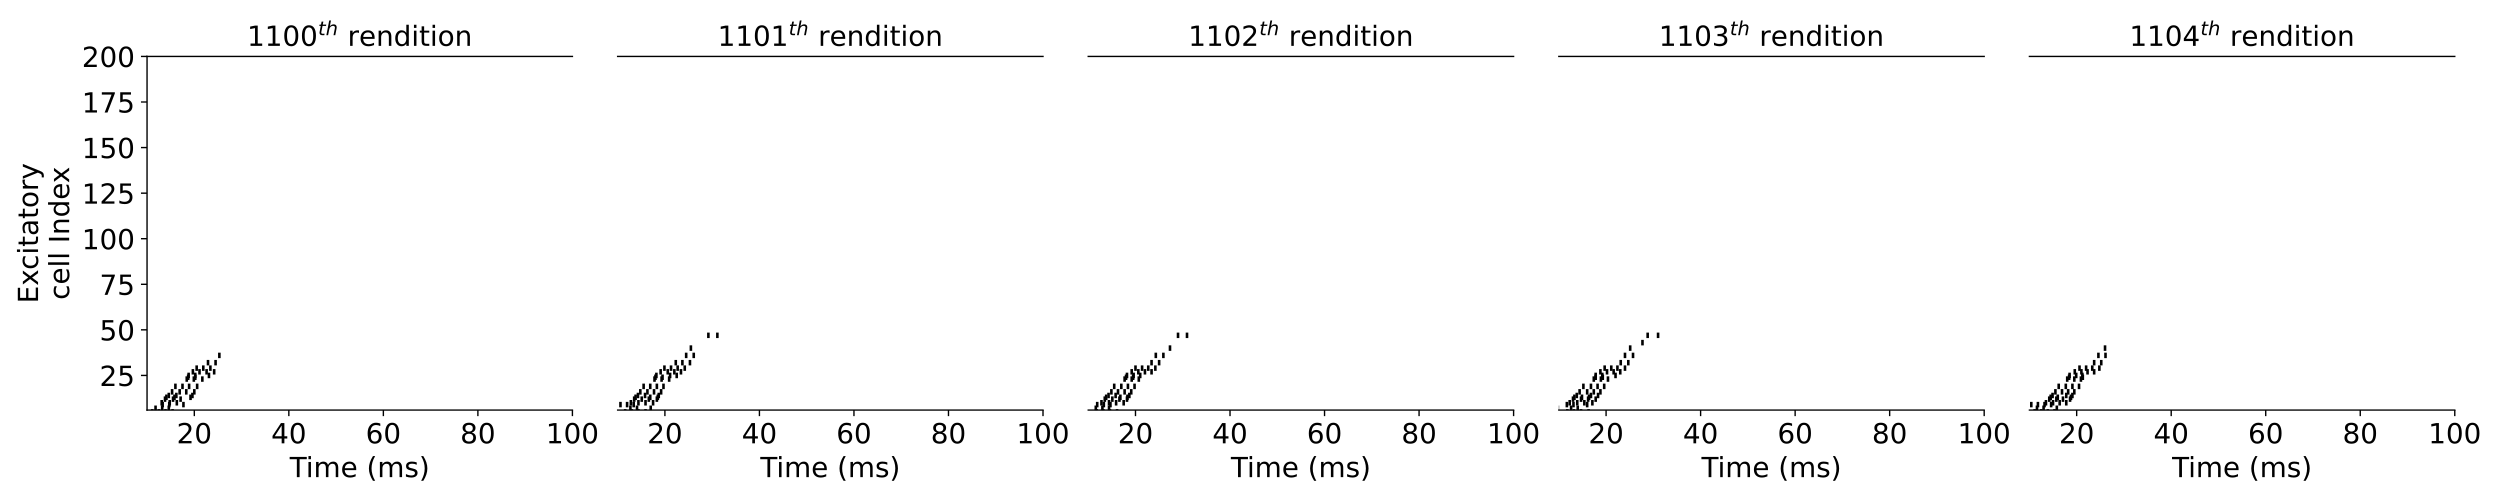 <?xml version="1.0" encoding="utf-8" standalone="no"?>
<!DOCTYPE svg PUBLIC "-//W3C//DTD SVG 1.1//EN"
  "http://www.w3.org/Graphics/SVG/1.1/DTD/svg11.dtd">
<!-- Created with matplotlib (https://matplotlib.org/) -->
<svg height="288pt" version="1.1" viewBox="0 0 1440 288" width="1440pt" xmlns="http://www.w3.org/2000/svg" xmlns:xlink="http://www.w3.org/1999/xlink">
 <defs>
  <style type="text/css">
*{stroke-linecap:butt;stroke-linejoin:round;}
  </style>
 </defs>
 <g id="figure_1">
  <g id="patch_1">
   <path d="M 0 288 
L 1440 288 
L 1440 0 
L 0 0 
z
" style="fill:#ffffff;"/>
  </g>
  <g id="axes_1">
   <g id="patch_2">
    <path d="M 84.7 236.2 
L 329.71 236.2 
L 329.71 32.5 
L 84.7 32.5 
z
" style="fill:#ffffff;"/>
   </g>
   <g id="PathCollection_1">
    <defs>
     <path d="M 0 1.581 
L 0 -1.581 
" id="m6d47e61c6a" style="stroke:#000000;stroke-width:1.5;"/>
    </defs>
    <g clip-path="url(#pcf7be316f8)">
     <use style="stroke:#000000;stroke-width:1.5;" x="96.678" xlink:href="#m6d47e61c6a" y="241.45"/>
     <use style="stroke:#000000;stroke-width:1.5;" x="100.762" xlink:href="#m6d47e61c6a" y="241.45"/>
     <use style="stroke:#000000;stroke-width:1.5;" x="92.595" xlink:href="#m6d47e61c6a" y="241.45"/>
     <use style="stroke:#000000;stroke-width:1.5;" x="95.317" xlink:href="#m6d47e61c6a" y="237.25"/>
     <use style="stroke:#000000;stroke-width:1.5;" x="87.695" xlink:href="#m6d47e61c6a" y="237.25"/>
     <use style="stroke:#000000;stroke-width:1.5;" x="91.506" xlink:href="#m6d47e61c6a" y="237.25"/>
     <use style="stroke:#000000;stroke-width:1.5;" x="99.401" xlink:href="#m6d47e61c6a" y="237.25"/>
     <use style="stroke:#000000;stroke-width:1.5;" x="95.317" xlink:href="#m6d47e61c6a" y="240.4"/>
     <use style="stroke:#000000;stroke-width:1.5;" x="99.401" xlink:href="#m6d47e61c6a" y="240.4"/>
     <use style="stroke:#000000;stroke-width:1.5;" x="87.695" xlink:href="#m6d47e61c6a" y="240.4"/>
     <use style="stroke:#000000;stroke-width:1.5;" x="93.684" xlink:href="#m6d47e61c6a" y="233.05"/>
     <use style="stroke:#000000;stroke-width:1.5;" x="97.495" xlink:href="#m6d47e61c6a" y="233.05"/>
     <use style="stroke:#000000;stroke-width:1.5;" x="105.662" xlink:href="#m6d47e61c6a" y="233.05"/>
     <use style="stroke:#000000;stroke-width:1.5;" x="95.862" xlink:href="#m6d47e61c6a" y="242.5"/>
     <use style="stroke:#000000;stroke-width:1.5;" x="84.428" xlink:href="#m6d47e61c6a" y="242.5"/>
     <use style="stroke:#000000;stroke-width:1.5;" x="88.239" xlink:href="#m6d47e61c6a" y="242.5"/>
     <use style="stroke:#000000;stroke-width:1.5;" x="92.05" xlink:href="#m6d47e61c6a" y="242.5"/>
     <use style="stroke:#000000;stroke-width:1.5;" x="89.6" xlink:href="#m6d47e61c6a" y="235.15"/>
     <use style="stroke:#000000;stroke-width:1.5;" x="93.411" xlink:href="#m6d47e61c6a" y="235.15"/>
     <use style="stroke:#000000;stroke-width:1.5;" x="97.223" xlink:href="#m6d47e61c6a" y="235.15"/>
     <use style="stroke:#000000;stroke-width:1.5;" x="91.506" xlink:href="#m6d47e61c6a" y="239.35"/>
     <use style="stroke:#000000;stroke-width:1.5;" x="99.128" xlink:href="#m6d47e61c6a" y="239.35"/>
     <use style="stroke:#000000;stroke-width:1.5;" x="95.317" xlink:href="#m6d47e61c6a" y="239.35"/>
     <use style="stroke:#000000;stroke-width:1.5;" x="93.139" xlink:href="#m6d47e61c6a" y="232"/>
     <use style="stroke:#000000;stroke-width:1.5;" x="101.851" xlink:href="#m6d47e61c6a" y="232"/>
     <use style="stroke:#000000;stroke-width:1.5;" x="97.767" xlink:href="#m6d47e61c6a" y="232"/>
     <use style="stroke:#000000;stroke-width:1.5;" x="95.045" xlink:href="#m6d47e61c6a" y="229.9"/>
     <use style="stroke:#000000;stroke-width:1.5;" x="99.673" xlink:href="#m6d47e61c6a" y="229.9"/>
     <use style="stroke:#000000;stroke-width:1.5;" x="104.029" xlink:href="#m6d47e61c6a" y="229.9"/>
     <use style="stroke:#000000;stroke-width:1.5;" x="109.745" xlink:href="#m6d47e61c6a" y="228.85"/>
     <use style="stroke:#000000;stroke-width:1.5;" x="95.862" xlink:href="#m6d47e61c6a" y="228.85"/>
     <use style="stroke:#000000;stroke-width:1.5;" x="100.49" xlink:href="#m6d47e61c6a" y="228.85"/>
     <use style="stroke:#000000;stroke-width:1.5;" x="97.223" xlink:href="#m6d47e61c6a" y="227.8"/>
     <use style="stroke:#000000;stroke-width:1.5;" x="110.834" xlink:href="#m6d47e61c6a" y="227.8"/>
     <use style="stroke:#000000;stroke-width:1.5;" x="101.578" xlink:href="#m6d47e61c6a" y="227.8"/>
     <use style="stroke:#000000;stroke-width:1.5;" x="103.484" xlink:href="#m6d47e61c6a" y="225.7"/>
     <use style="stroke:#000000;stroke-width:1.5;" x="99.128" xlink:href="#m6d47e61c6a" y="225.7"/>
     <use style="stroke:#000000;stroke-width:1.5;" x="107.295" xlink:href="#m6d47e61c6a" y="225.7"/>
     <use style="stroke:#000000;stroke-width:1.5;" x="111.923" xlink:href="#m6d47e61c6a" y="225.7"/>
     <use style="stroke:#000000;stroke-width:1.5;" x="101.034" xlink:href="#m6d47e61c6a" y="222.55"/>
     <use style="stroke:#000000;stroke-width:1.5;" x="108.929" xlink:href="#m6d47e61c6a" y="222.55"/>
     <use style="stroke:#000000;stroke-width:1.5;" x="113.557" xlink:href="#m6d47e61c6a" y="222.55"/>
     <use style="stroke:#000000;stroke-width:1.5;" x="105.118" xlink:href="#m6d47e61c6a" y="222.55"/>
     <use style="stroke:#000000;stroke-width:1.5;" x="116.551" xlink:href="#m6d47e61c6a" y="218.35"/>
     <use style="stroke:#000000;stroke-width:1.5;" x="111.651" xlink:href="#m6d47e61c6a" y="218.35"/>
     <use style="stroke:#000000;stroke-width:1.5;" x="107.568" xlink:href="#m6d47e61c6a" y="218.35"/>
     <use style="stroke:#000000;stroke-width:1.5;" x="108.384" xlink:href="#m6d47e61c6a" y="217.3"/>
     <use style="stroke:#000000;stroke-width:1.5;" x="112.468" xlink:href="#m6d47e61c6a" y="217.3"/>
     <use style="stroke:#000000;stroke-width:1.5;" x="120.363" xlink:href="#m6d47e61c6a" y="216.25"/>
     <use style="stroke:#000000;stroke-width:1.5;" x="112.468" xlink:href="#m6d47e61c6a" y="216.25"/>
     <use style="stroke:#000000;stroke-width:1.5;" x="108.657" xlink:href="#m6d47e61c6a" y="216.25"/>
     <use style="stroke:#000000;stroke-width:1.5;" x="114.918" xlink:href="#m6d47e61c6a" y="214.15"/>
     <use style="stroke:#000000;stroke-width:1.5;" x="111.107" xlink:href="#m6d47e61c6a" y="214.15"/>
     <use style="stroke:#000000;stroke-width:1.5;" x="123.357" xlink:href="#m6d47e61c6a" y="214.15"/>
     <use style="stroke:#000000;stroke-width:1.5;" x="119.001" xlink:href="#m6d47e61c6a" y="214.15"/>
     <use style="stroke:#000000;stroke-width:1.5;" x="121.179" xlink:href="#m6d47e61c6a" y="212.05"/>
     <use style="stroke:#000000;stroke-width:1.5;" x="113.284" xlink:href="#m6d47e61c6a" y="212.05"/>
     <use style="stroke:#000000;stroke-width:1.5;" x="117.096" xlink:href="#m6d47e61c6a" y="212.05"/>
     <use style="stroke:#000000;stroke-width:1.5;" x="119.818" xlink:href="#m6d47e61c6a" y="208.9"/>
     <use style="stroke:#000000;stroke-width:1.5;" x="124.174" xlink:href="#m6d47e61c6a" y="208.9"/>
     <use style="stroke:#000000;stroke-width:1.5;" x="126.352" xlink:href="#m6d47e61c6a" y="204.7"/>
    </g>
   </g>
   <g id="matplotlib.axis_1">
    <g id="xtick_1">
     <g id="line2d_1">
      <defs>
       <path d="M 0 0 
L 0 3.5 
" id="mf0b6c7c0d4" style="stroke:#000000;stroke-width:0.8;"/>
      </defs>
      <g>
       <use style="stroke:#000000;stroke-width:0.8;" x="111.923" xlink:href="#mf0b6c7c0d4" y="236.2"/>
      </g>
     </g>
     <g id="text_1">
      <!-- 20 -->
      <defs>
       <path d="M 19.188 8.297 
L 53.609 8.297 
L 53.609 0 
L 7.328 0 
L 7.328 8.297 
Q 12.938 14.109 22.625 23.891 
Q 32.328 33.688 34.812 36.531 
Q 39.547 41.844 41.422 45.531 
Q 43.312 49.219 43.312 52.781 
Q 43.312 58.594 39.234 62.25 
Q 35.156 65.922 28.609 65.922 
Q 23.969 65.922 18.812 64.312 
Q 13.672 62.703 7.812 59.422 
L 7.812 69.391 
Q 13.766 71.781 18.938 73 
Q 24.125 74.219 28.422 74.219 
Q 39.75 74.219 46.484 68.547 
Q 53.219 62.891 53.219 53.422 
Q 53.219 48.922 51.531 44.891 
Q 49.859 40.875 45.406 35.406 
Q 44.188 33.984 37.641 27.219 
Q 31.109 20.453 19.188 8.297 
z
" id="DejaVuSans-50"/>
       <path d="M 31.781 66.406 
Q 24.172 66.406 20.328 58.906 
Q 16.5 51.422 16.5 36.375 
Q 16.5 21.391 20.328 13.891 
Q 24.172 6.391 31.781 6.391 
Q 39.453 6.391 43.281 13.891 
Q 47.125 21.391 47.125 36.375 
Q 47.125 51.422 43.281 58.906 
Q 39.453 66.406 31.781 66.406 
z
M 31.781 74.219 
Q 44.047 74.219 50.516 64.516 
Q 56.984 54.828 56.984 36.375 
Q 56.984 17.969 50.516 8.266 
Q 44.047 -1.422 31.781 -1.422 
Q 19.531 -1.422 13.062 8.266 
Q 6.594 17.969 6.594 36.375 
Q 6.594 54.828 13.062 64.516 
Q 19.531 74.219 31.781 74.219 
z
" id="DejaVuSans-48"/>
      </defs>
      <g transform="translate(101.743 255.357)scale(0.16 -0.16)">
       <use xlink:href="#DejaVuSans-50"/>
       <use x="63.623" xlink:href="#DejaVuSans-48"/>
      </g>
     </g>
    </g>
    <g id="xtick_2">
     <g id="line2d_2">
      <g>
       <use style="stroke:#000000;stroke-width:0.8;" x="166.37" xlink:href="#mf0b6c7c0d4" y="236.2"/>
      </g>
     </g>
     <g id="text_2">
      <!-- 40 -->
      <defs>
       <path d="M 37.797 64.312 
L 12.891 25.391 
L 37.797 25.391 
z
M 35.203 72.906 
L 47.609 72.906 
L 47.609 25.391 
L 58.016 25.391 
L 58.016 17.188 
L 47.609 17.188 
L 47.609 0 
L 37.797 0 
L 37.797 17.188 
L 4.891 17.188 
L 4.891 26.703 
z
" id="DejaVuSans-52"/>
      </defs>
      <g transform="translate(156.19 255.357)scale(0.16 -0.16)">
       <use xlink:href="#DejaVuSans-52"/>
       <use x="63.623" xlink:href="#DejaVuSans-48"/>
      </g>
     </g>
    </g>
    <g id="xtick_3">
     <g id="line2d_3">
      <g>
       <use style="stroke:#000000;stroke-width:0.8;" x="220.817" xlink:href="#mf0b6c7c0d4" y="236.2"/>
      </g>
     </g>
     <g id="text_3">
      <!-- 60 -->
      <defs>
       <path d="M 33.016 40.375 
Q 26.375 40.375 22.484 35.828 
Q 18.609 31.297 18.609 23.391 
Q 18.609 15.531 22.484 10.953 
Q 26.375 6.391 33.016 6.391 
Q 39.656 6.391 43.531 10.953 
Q 47.406 15.531 47.406 23.391 
Q 47.406 31.297 43.531 35.828 
Q 39.656 40.375 33.016 40.375 
z
M 52.594 71.297 
L 52.594 62.312 
Q 48.875 64.062 45.094 64.984 
Q 41.312 65.922 37.594 65.922 
Q 27.828 65.922 22.672 59.328 
Q 17.531 52.734 16.797 39.406 
Q 19.672 43.656 24.016 45.922 
Q 28.375 48.188 33.594 48.188 
Q 44.578 48.188 50.953 41.516 
Q 57.328 34.859 57.328 23.391 
Q 57.328 12.156 50.688 5.359 
Q 44.047 -1.422 33.016 -1.422 
Q 20.359 -1.422 13.672 8.266 
Q 6.984 17.969 6.984 36.375 
Q 6.984 53.656 15.188 63.938 
Q 23.391 74.219 37.203 74.219 
Q 40.922 74.219 44.703 73.484 
Q 48.484 72.75 52.594 71.297 
z
" id="DejaVuSans-54"/>
      </defs>
      <g transform="translate(210.637 255.357)scale(0.16 -0.16)">
       <use xlink:href="#DejaVuSans-54"/>
       <use x="63.623" xlink:href="#DejaVuSans-48"/>
      </g>
     </g>
    </g>
    <g id="xtick_4">
     <g id="line2d_4">
      <g>
       <use style="stroke:#000000;stroke-width:0.8;" x="275.263" xlink:href="#mf0b6c7c0d4" y="236.2"/>
      </g>
     </g>
     <g id="text_4">
      <!-- 80 -->
      <defs>
       <path d="M 31.781 34.625 
Q 24.75 34.625 20.719 30.859 
Q 16.703 27.094 16.703 20.516 
Q 16.703 13.922 20.719 10.156 
Q 24.75 6.391 31.781 6.391 
Q 38.812 6.391 42.859 10.172 
Q 46.922 13.969 46.922 20.516 
Q 46.922 27.094 42.891 30.859 
Q 38.875 34.625 31.781 34.625 
z
M 21.922 38.812 
Q 15.578 40.375 12.031 44.719 
Q 8.5 49.078 8.5 55.328 
Q 8.5 64.062 14.719 69.141 
Q 20.953 74.219 31.781 74.219 
Q 42.672 74.219 48.875 69.141 
Q 55.078 64.062 55.078 55.328 
Q 55.078 49.078 51.531 44.719 
Q 48 40.375 41.703 38.812 
Q 48.828 37.156 52.797 32.312 
Q 56.781 27.484 56.781 20.516 
Q 56.781 9.906 50.312 4.234 
Q 43.844 -1.422 31.781 -1.422 
Q 19.734 -1.422 13.25 4.234 
Q 6.781 9.906 6.781 20.516 
Q 6.781 27.484 10.781 32.312 
Q 14.797 37.156 21.922 38.812 
z
M 18.312 54.391 
Q 18.312 48.734 21.844 45.562 
Q 25.391 42.391 31.781 42.391 
Q 38.141 42.391 41.719 45.562 
Q 45.312 48.734 45.312 54.391 
Q 45.312 60.062 41.719 63.234 
Q 38.141 66.406 31.781 66.406 
Q 25.391 66.406 21.844 63.234 
Q 18.312 60.062 18.312 54.391 
z
" id="DejaVuSans-56"/>
      </defs>
      <g transform="translate(265.083 255.357)scale(0.16 -0.16)">
       <use xlink:href="#DejaVuSans-56"/>
       <use x="63.623" xlink:href="#DejaVuSans-48"/>
      </g>
     </g>
    </g>
    <g id="xtick_5">
     <g id="line2d_5">
      <g>
       <use style="stroke:#000000;stroke-width:0.8;" x="329.71" xlink:href="#mf0b6c7c0d4" y="236.2"/>
      </g>
     </g>
     <g id="text_5">
      <!-- 100 -->
      <defs>
       <path d="M 12.406 8.297 
L 28.516 8.297 
L 28.516 63.922 
L 10.984 60.406 
L 10.984 69.391 
L 28.422 72.906 
L 38.281 72.906 
L 38.281 8.297 
L 54.391 8.297 
L 54.391 0 
L 12.406 0 
z
" id="DejaVuSans-49"/>
      </defs>
      <g transform="translate(314.44 255.357)scale(0.16 -0.16)">
       <use xlink:href="#DejaVuSans-49"/>
       <use x="63.623" xlink:href="#DejaVuSans-48"/>
       <use x="127.246" xlink:href="#DejaVuSans-48"/>
      </g>
     </g>
    </g>
    <g id="text_6">
     <!-- Time (ms) -->
     <defs>
      <path d="M -0.297 72.906 
L 61.375 72.906 
L 61.375 64.594 
L 35.5 64.594 
L 35.5 0 
L 25.594 0 
L 25.594 64.594 
L -0.297 64.594 
z
" id="DejaVuSans-84"/>
      <path d="M 9.422 54.688 
L 18.406 54.688 
L 18.406 0 
L 9.422 0 
z
M 9.422 75.984 
L 18.406 75.984 
L 18.406 64.594 
L 9.422 64.594 
z
" id="DejaVuSans-105"/>
      <path d="M 52 44.188 
Q 55.375 50.25 60.062 53.125 
Q 64.75 56 71.094 56 
Q 79.641 56 84.281 50.016 
Q 88.922 44.047 88.922 33.016 
L 88.922 0 
L 79.891 0 
L 79.891 32.719 
Q 79.891 40.578 77.094 44.375 
Q 74.312 48.188 68.609 48.188 
Q 61.625 48.188 57.562 43.547 
Q 53.516 38.922 53.516 30.906 
L 53.516 0 
L 44.484 0 
L 44.484 32.719 
Q 44.484 40.625 41.703 44.406 
Q 38.922 48.188 33.109 48.188 
Q 26.219 48.188 22.156 43.531 
Q 18.109 38.875 18.109 30.906 
L 18.109 0 
L 9.078 0 
L 9.078 54.688 
L 18.109 54.688 
L 18.109 46.188 
Q 21.188 51.219 25.484 53.609 
Q 29.781 56 35.688 56 
Q 41.656 56 45.828 52.969 
Q 50 49.953 52 44.188 
z
" id="DejaVuSans-109"/>
      <path d="M 56.203 29.594 
L 56.203 25.203 
L 14.891 25.203 
Q 15.484 15.922 20.484 11.062 
Q 25.484 6.203 34.422 6.203 
Q 39.594 6.203 44.453 7.469 
Q 49.312 8.734 54.109 11.281 
L 54.109 2.781 
Q 49.266 0.734 44.188 -0.344 
Q 39.109 -1.422 33.891 -1.422 
Q 20.797 -1.422 13.156 6.188 
Q 5.516 13.812 5.516 26.812 
Q 5.516 40.234 12.766 48.109 
Q 20.016 56 32.328 56 
Q 43.359 56 49.781 48.891 
Q 56.203 41.797 56.203 29.594 
z
M 47.219 32.234 
Q 47.125 39.594 43.094 43.984 
Q 39.062 48.391 32.422 48.391 
Q 24.906 48.391 20.391 44.141 
Q 15.875 39.891 15.188 32.172 
z
" id="DejaVuSans-101"/>
      <path id="DejaVuSans-32"/>
      <path d="M 31 75.875 
Q 24.469 64.656 21.281 53.656 
Q 18.109 42.672 18.109 31.391 
Q 18.109 20.125 21.312 9.062 
Q 24.516 -2 31 -13.188 
L 23.188 -13.188 
Q 15.875 -1.703 12.234 9.375 
Q 8.594 20.453 8.594 31.391 
Q 8.594 42.281 12.203 53.312 
Q 15.828 64.359 23.188 75.875 
z
" id="DejaVuSans-40"/>
      <path d="M 44.281 53.078 
L 44.281 44.578 
Q 40.484 46.531 36.375 47.5 
Q 32.281 48.484 27.875 48.484 
Q 21.188 48.484 17.844 46.438 
Q 14.5 44.391 14.5 40.281 
Q 14.5 37.156 16.891 35.375 
Q 19.281 33.594 26.516 31.984 
L 29.594 31.297 
Q 39.156 29.25 43.188 25.516 
Q 47.219 21.781 47.219 15.094 
Q 47.219 7.469 41.188 3.016 
Q 35.156 -1.422 24.609 -1.422 
Q 20.219 -1.422 15.453 -0.562 
Q 10.688 0.297 5.422 2 
L 5.422 11.281 
Q 10.406 8.688 15.234 7.391 
Q 20.062 6.109 24.812 6.109 
Q 31.156 6.109 34.562 8.281 
Q 37.984 10.453 37.984 14.406 
Q 37.984 18.062 35.516 20.016 
Q 33.062 21.969 24.703 23.781 
L 21.578 24.516 
Q 13.234 26.266 9.516 29.906 
Q 5.812 33.547 5.812 39.891 
Q 5.812 47.609 11.281 51.797 
Q 16.75 56 26.812 56 
Q 31.781 56 36.172 55.266 
Q 40.578 54.547 44.281 53.078 
z
" id="DejaVuSans-115"/>
      <path d="M 8.016 75.875 
L 15.828 75.875 
Q 23.141 64.359 26.781 53.312 
Q 30.422 42.281 30.422 31.391 
Q 30.422 20.453 26.781 9.375 
Q 23.141 -1.703 15.828 -13.188 
L 8.016 -13.188 
Q 14.5 -2 17.703 9.062 
Q 20.906 20.125 20.906 31.391 
Q 20.906 42.672 17.703 53.656 
Q 14.5 64.656 8.016 75.875 
z
" id="DejaVuSans-41"/>
     </defs>
     <g transform="translate(166.886 274.842)scale(0.16 -0.16)">
      <use xlink:href="#DejaVuSans-84"/>
      <use x="57.959" xlink:href="#DejaVuSans-105"/>
      <use x="85.742" xlink:href="#DejaVuSans-109"/>
      <use x="183.154" xlink:href="#DejaVuSans-101"/>
      <use x="244.678" xlink:href="#DejaVuSans-32"/>
      <use x="276.465" xlink:href="#DejaVuSans-40"/>
      <use x="315.479" xlink:href="#DejaVuSans-109"/>
      <use x="412.891" xlink:href="#DejaVuSans-115"/>
      <use x="464.99" xlink:href="#DejaVuSans-41"/>
     </g>
    </g>
   </g>
   <g id="matplotlib.axis_2">
    <g id="ytick_1">
     <g id="line2d_6">
      <defs>
       <path d="M 0 0 
L -3.5 0 
" id="m17eb1fc1fc" style="stroke:#000000;stroke-width:0.8;"/>
      </defs>
      <g>
       <use style="stroke:#000000;stroke-width:0.8;" x="84.7" xlink:href="#m17eb1fc1fc" y="216.25"/>
      </g>
     </g>
     <g id="text_7">
      <!-- 25 -->
      <defs>
       <path d="M 10.797 72.906 
L 49.516 72.906 
L 49.516 64.594 
L 19.828 64.594 
L 19.828 46.734 
Q 21.969 47.469 24.109 47.828 
Q 26.266 48.188 28.422 48.188 
Q 40.625 48.188 47.75 41.5 
Q 54.891 34.812 54.891 23.391 
Q 54.891 11.625 47.562 5.094 
Q 40.234 -1.422 26.906 -1.422 
Q 22.312 -1.422 17.547 -0.641 
Q 12.797 0.141 7.719 1.703 
L 7.719 11.625 
Q 12.109 9.234 16.797 8.062 
Q 21.484 6.891 26.703 6.891 
Q 35.156 6.891 40.078 11.328 
Q 45.016 15.766 45.016 23.391 
Q 45.016 31 40.078 35.438 
Q 35.156 39.891 26.703 39.891 
Q 22.75 39.891 18.812 39.016 
Q 14.891 38.141 10.797 36.281 
z
" id="DejaVuSans-53"/>
      </defs>
      <g transform="translate(57.34 222.329)scale(0.16 -0.16)">
       <use xlink:href="#DejaVuSans-50"/>
       <use x="63.623" xlink:href="#DejaVuSans-53"/>
      </g>
     </g>
    </g>
    <g id="ytick_2">
     <g id="line2d_7">
      <g>
       <use style="stroke:#000000;stroke-width:0.8;" x="84.7" xlink:href="#m17eb1fc1fc" y="190"/>
      </g>
     </g>
     <g id="text_8">
      <!-- 50 -->
      <g transform="translate(57.34 196.079)scale(0.16 -0.16)">
       <use xlink:href="#DejaVuSans-53"/>
       <use x="63.623" xlink:href="#DejaVuSans-48"/>
      </g>
     </g>
    </g>
    <g id="ytick_3">
     <g id="line2d_8">
      <g>
       <use style="stroke:#000000;stroke-width:0.8;" x="84.7" xlink:href="#m17eb1fc1fc" y="163.75"/>
      </g>
     </g>
     <g id="text_9">
      <!-- 75 -->
      <defs>
       <path d="M 8.203 72.906 
L 55.078 72.906 
L 55.078 68.703 
L 28.609 0 
L 18.312 0 
L 43.219 64.594 
L 8.203 64.594 
z
" id="DejaVuSans-55"/>
      </defs>
      <g transform="translate(57.34 169.829)scale(0.16 -0.16)">
       <use xlink:href="#DejaVuSans-55"/>
       <use x="63.623" xlink:href="#DejaVuSans-53"/>
      </g>
     </g>
    </g>
    <g id="ytick_4">
     <g id="line2d_9">
      <g>
       <use style="stroke:#000000;stroke-width:0.8;" x="84.7" xlink:href="#m17eb1fc1fc" y="137.5"/>
      </g>
     </g>
     <g id="text_10">
      <!-- 100 -->
      <g transform="translate(47.16 143.579)scale(0.16 -0.16)">
       <use xlink:href="#DejaVuSans-49"/>
       <use x="63.623" xlink:href="#DejaVuSans-48"/>
       <use x="127.246" xlink:href="#DejaVuSans-48"/>
      </g>
     </g>
    </g>
    <g id="ytick_5">
     <g id="line2d_10">
      <g>
       <use style="stroke:#000000;stroke-width:0.8;" x="84.7" xlink:href="#m17eb1fc1fc" y="111.25"/>
      </g>
     </g>
     <g id="text_11">
      <!-- 125 -->
      <g transform="translate(47.16 117.329)scale(0.16 -0.16)">
       <use xlink:href="#DejaVuSans-49"/>
       <use x="63.623" xlink:href="#DejaVuSans-50"/>
       <use x="127.246" xlink:href="#DejaVuSans-53"/>
      </g>
     </g>
    </g>
    <g id="ytick_6">
     <g id="line2d_11">
      <g>
       <use style="stroke:#000000;stroke-width:0.8;" x="84.7" xlink:href="#m17eb1fc1fc" y="85"/>
      </g>
     </g>
     <g id="text_12">
      <!-- 150 -->
      <g transform="translate(47.16 91.079)scale(0.16 -0.16)">
       <use xlink:href="#DejaVuSans-49"/>
       <use x="63.623" xlink:href="#DejaVuSans-53"/>
       <use x="127.246" xlink:href="#DejaVuSans-48"/>
      </g>
     </g>
    </g>
    <g id="ytick_7">
     <g id="line2d_12">
      <g>
       <use style="stroke:#000000;stroke-width:0.8;" x="84.7" xlink:href="#m17eb1fc1fc" y="58.75"/>
      </g>
     </g>
     <g id="text_13">
      <!-- 175 -->
      <g transform="translate(47.16 64.829)scale(0.16 -0.16)">
       <use xlink:href="#DejaVuSans-49"/>
       <use x="63.623" xlink:href="#DejaVuSans-55"/>
       <use x="127.246" xlink:href="#DejaVuSans-53"/>
      </g>
     </g>
    </g>
    <g id="ytick_8">
     <g id="line2d_13">
      <g>
       <use style="stroke:#000000;stroke-width:0.8;" x="84.7" xlink:href="#m17eb1fc1fc" y="32.5"/>
      </g>
     </g>
     <g id="text_14">
      <!-- 200 -->
      <g transform="translate(47.16 38.579)scale(0.16 -0.16)">
       <use xlink:href="#DejaVuSans-50"/>
       <use x="63.623" xlink:href="#DejaVuSans-48"/>
       <use x="127.246" xlink:href="#DejaVuSans-48"/>
      </g>
     </g>
    </g>
    <g id="text_15">
     <!-- Excitatory -->
     <defs>
      <path d="M 9.812 72.906 
L 55.906 72.906 
L 55.906 64.594 
L 19.672 64.594 
L 19.672 43.016 
L 54.391 43.016 
L 54.391 34.719 
L 19.672 34.719 
L 19.672 8.297 
L 56.781 8.297 
L 56.781 0 
L 9.812 0 
z
" id="DejaVuSans-69"/>
      <path d="M 54.891 54.688 
L 35.109 28.078 
L 55.906 0 
L 45.312 0 
L 29.391 21.484 
L 13.484 0 
L 2.875 0 
L 24.125 28.609 
L 4.688 54.688 
L 15.281 54.688 
L 29.781 35.203 
L 44.281 54.688 
z
" id="DejaVuSans-120"/>
      <path d="M 48.781 52.594 
L 48.781 44.188 
Q 44.969 46.297 41.141 47.344 
Q 37.312 48.391 33.406 48.391 
Q 24.656 48.391 19.812 42.844 
Q 14.984 37.312 14.984 27.297 
Q 14.984 17.281 19.812 11.734 
Q 24.656 6.203 33.406 6.203 
Q 37.312 6.203 41.141 7.25 
Q 44.969 8.297 48.781 10.406 
L 48.781 2.094 
Q 45.016 0.344 40.984 -0.531 
Q 36.969 -1.422 32.422 -1.422 
Q 20.062 -1.422 12.781 6.344 
Q 5.516 14.109 5.516 27.297 
Q 5.516 40.672 12.859 48.328 
Q 20.219 56 33.016 56 
Q 37.156 56 41.109 55.141 
Q 45.062 54.297 48.781 52.594 
z
" id="DejaVuSans-99"/>
      <path d="M 18.312 70.219 
L 18.312 54.688 
L 36.812 54.688 
L 36.812 47.703 
L 18.312 47.703 
L 18.312 18.016 
Q 18.312 11.328 20.141 9.422 
Q 21.969 7.516 27.594 7.516 
L 36.812 7.516 
L 36.812 0 
L 27.594 0 
Q 17.188 0 13.234 3.875 
Q 9.281 7.766 9.281 18.016 
L 9.281 47.703 
L 2.688 47.703 
L 2.688 54.688 
L 9.281 54.688 
L 9.281 70.219 
z
" id="DejaVuSans-116"/>
      <path d="M 34.281 27.484 
Q 23.391 27.484 19.188 25 
Q 14.984 22.516 14.984 16.5 
Q 14.984 11.719 18.141 8.906 
Q 21.297 6.109 26.703 6.109 
Q 34.188 6.109 38.703 11.406 
Q 43.219 16.703 43.219 25.484 
L 43.219 27.484 
z
M 52.203 31.203 
L 52.203 0 
L 43.219 0 
L 43.219 8.297 
Q 40.141 3.328 35.547 0.953 
Q 30.953 -1.422 24.312 -1.422 
Q 15.922 -1.422 10.953 3.297 
Q 6 8.016 6 15.922 
Q 6 25.141 12.172 29.828 
Q 18.359 34.516 30.609 34.516 
L 43.219 34.516 
L 43.219 35.406 
Q 43.219 41.609 39.141 45 
Q 35.062 48.391 27.688 48.391 
Q 23 48.391 18.547 47.266 
Q 14.109 46.141 10.016 43.891 
L 10.016 52.203 
Q 14.938 54.109 19.578 55.047 
Q 24.219 56 28.609 56 
Q 40.484 56 46.344 49.844 
Q 52.203 43.703 52.203 31.203 
z
" id="DejaVuSans-97"/>
      <path d="M 30.609 48.391 
Q 23.391 48.391 19.188 42.75 
Q 14.984 37.109 14.984 27.297 
Q 14.984 17.484 19.156 11.844 
Q 23.344 6.203 30.609 6.203 
Q 37.797 6.203 41.984 11.859 
Q 46.188 17.531 46.188 27.297 
Q 46.188 37.016 41.984 42.703 
Q 37.797 48.391 30.609 48.391 
z
M 30.609 56 
Q 42.328 56 49.016 48.375 
Q 55.719 40.766 55.719 27.297 
Q 55.719 13.875 49.016 6.219 
Q 42.328 -1.422 30.609 -1.422 
Q 18.844 -1.422 12.172 6.219 
Q 5.516 13.875 5.516 27.297 
Q 5.516 40.766 12.172 48.375 
Q 18.844 56 30.609 56 
z
" id="DejaVuSans-111"/>
      <path d="M 41.109 46.297 
Q 39.594 47.172 37.812 47.578 
Q 36.031 48 33.891 48 
Q 26.266 48 22.188 43.047 
Q 18.109 38.094 18.109 28.812 
L 18.109 0 
L 9.078 0 
L 9.078 54.688 
L 18.109 54.688 
L 18.109 46.188 
Q 20.953 51.172 25.484 53.578 
Q 30.031 56 36.531 56 
Q 37.453 56 38.578 55.875 
Q 39.703 55.766 41.062 55.516 
z
" id="DejaVuSans-114"/>
      <path d="M 32.172 -5.078 
Q 28.375 -14.844 24.75 -17.812 
Q 21.141 -20.797 15.094 -20.797 
L 7.906 -20.797 
L 7.906 -13.281 
L 13.188 -13.281 
Q 16.891 -13.281 18.938 -11.516 
Q 21 -9.766 23.484 -3.219 
L 25.094 0.875 
L 2.984 54.688 
L 12.5 54.688 
L 29.594 11.922 
L 46.688 54.688 
L 56.203 54.688 
z
" id="DejaVuSans-121"/>
     </defs>
     <g transform="translate(21.916 174.715)rotate(-90)scale(0.16 -0.16)">
      <use xlink:href="#DejaVuSans-69"/>
      <use x="63.184" xlink:href="#DejaVuSans-120"/>
      <use x="120.613" xlink:href="#DejaVuSans-99"/>
      <use x="175.594" xlink:href="#DejaVuSans-105"/>
      <use x="203.377" xlink:href="#DejaVuSans-116"/>
      <use x="242.586" xlink:href="#DejaVuSans-97"/>
      <use x="303.865" xlink:href="#DejaVuSans-116"/>
      <use x="343.074" xlink:href="#DejaVuSans-111"/>
      <use x="404.256" xlink:href="#DejaVuSans-114"/>
      <use x="445.369" xlink:href="#DejaVuSans-121"/>
     </g>
     <!-- cell Index -->
     <defs>
      <path d="M 9.422 75.984 
L 18.406 75.984 
L 18.406 0 
L 9.422 0 
z
" id="DejaVuSans-108"/>
      <path d="M 9.812 72.906 
L 19.672 72.906 
L 19.672 0 
L 9.812 0 
z
" id="DejaVuSans-73"/>
      <path d="M 54.891 33.016 
L 54.891 0 
L 45.906 0 
L 45.906 32.719 
Q 45.906 40.484 42.875 44.328 
Q 39.844 48.188 33.797 48.188 
Q 26.516 48.188 22.312 43.547 
Q 18.109 38.922 18.109 30.906 
L 18.109 0 
L 9.078 0 
L 9.078 54.688 
L 18.109 54.688 
L 18.109 46.188 
Q 21.344 51.125 25.703 53.562 
Q 30.078 56 35.797 56 
Q 45.219 56 50.047 50.172 
Q 54.891 44.344 54.891 33.016 
z
" id="DejaVuSans-110"/>
      <path d="M 45.406 46.391 
L 45.406 75.984 
L 54.391 75.984 
L 54.391 0 
L 45.406 0 
L 45.406 8.203 
Q 42.578 3.328 38.25 0.953 
Q 33.938 -1.422 27.875 -1.422 
Q 17.969 -1.422 11.734 6.484 
Q 5.516 14.406 5.516 27.297 
Q 5.516 40.188 11.734 48.094 
Q 17.969 56 27.875 56 
Q 33.938 56 38.25 53.625 
Q 42.578 51.266 45.406 46.391 
z
M 14.797 27.297 
Q 14.797 17.391 18.875 11.75 
Q 22.953 6.109 30.078 6.109 
Q 37.203 6.109 41.297 11.75 
Q 45.406 17.391 45.406 27.297 
Q 45.406 37.203 41.297 42.844 
Q 37.203 48.484 30.078 48.484 
Q 22.953 48.484 18.875 42.844 
Q 14.797 37.203 14.797 27.297 
z
" id="DejaVuSans-100"/>
     </defs>
     <g transform="translate(39.833 172.685)rotate(-90)scale(0.16 -0.16)">
      <use xlink:href="#DejaVuSans-99"/>
      <use x="54.98" xlink:href="#DejaVuSans-101"/>
      <use x="116.504" xlink:href="#DejaVuSans-108"/>
      <use x="144.287" xlink:href="#DejaVuSans-108"/>
      <use x="172.07" xlink:href="#DejaVuSans-32"/>
      <use x="203.857" xlink:href="#DejaVuSans-73"/>
      <use x="233.35" xlink:href="#DejaVuSans-110"/>
      <use x="296.729" xlink:href="#DejaVuSans-100"/>
      <use x="360.205" xlink:href="#DejaVuSans-101"/>
      <use x="419.979" xlink:href="#DejaVuSans-120"/>
     </g>
    </g>
   </g>
   <g id="patch_3">
    <path d="M 84.7 236.2 
L 84.7 32.5 
" style="fill:none;stroke:#000000;stroke-linecap:square;stroke-linejoin:miter;stroke-width:0.8;"/>
   </g>
   <g id="patch_4">
    <path d="M 84.7 236.2 
L 329.71 236.2 
" style="fill:none;stroke:#000000;stroke-linecap:square;stroke-linejoin:miter;stroke-width:0.8;"/>
   </g>
   <g id="patch_5">
    <path d="M 84.7 32.5 
L 329.71 32.5 
" style="fill:none;stroke:#000000;stroke-linecap:square;stroke-linejoin:miter;stroke-width:0.8;"/>
   </g>
   <g id="text_16">
    <!-- 1100$^{th}$ rendition -->
    <defs>
     <path d="M 42.281 54.688 
L 40.922 47.703 
L 23 47.703 
L 17.188 18.016 
Q 16.891 16.359 16.75 15.234 
Q 16.609 14.109 16.609 13.484 
Q 16.609 10.359 18.484 8.938 
Q 20.359 7.516 24.516 7.516 
L 33.594 7.516 
L 32.078 0 
L 23.484 0 
Q 15.484 0 11.547 3.125 
Q 7.625 6.25 7.625 12.594 
Q 7.625 13.719 7.766 15.062 
Q 7.906 16.406 8.203 18.016 
L 14.016 47.703 
L 6.391 47.703 
L 7.812 54.688 
L 15.281 54.688 
L 18.312 70.219 
L 27.297 70.219 
L 24.312 54.688 
z
" id="DejaVuSans-Oblique-116"/>
     <path d="M 55.719 33.016 
L 49.312 0 
L 40.281 0 
L 46.688 32.672 
Q 47.125 34.969 47.359 36.719 
Q 47.609 38.484 47.609 39.5 
Q 47.609 43.609 45.016 45.891 
Q 42.438 48.188 37.797 48.188 
Q 30.562 48.188 25.266 43.297 
Q 19.969 38.422 18.406 30.328 
L 12.5 0 
L 3.516 0 
L 18.312 75.984 
L 27.297 75.984 
L 21.484 46.094 
Q 24.906 50.688 30.219 53.344 
Q 35.547 56 41.406 56 
Q 48.641 56 52.609 52.094 
Q 56.594 48.188 56.594 41.109 
Q 56.594 39.359 56.375 37.359 
Q 56.156 35.359 55.719 33.016 
z
" id="DejaVuSans-Oblique-104"/>
    </defs>
    <g transform="translate(142.325 26.5)scale(0.16 -0.16)">
     <use transform="translate(0 0.53)" xlink:href="#DejaVuSans-49"/>
     <use transform="translate(63.623 0.53)" xlink:href="#DejaVuSans-49"/>
     <use transform="translate(127.246 0.53)" xlink:href="#DejaVuSans-48"/>
     <use transform="translate(190.869 0.53)" xlink:href="#DejaVuSans-48"/>
     <use transform="translate(255.449 38.811)scale(0.7)" xlink:href="#DejaVuSans-Oblique-116"/>
     <use transform="translate(282.896 38.811)scale(0.7)" xlink:href="#DejaVuSans-Oblique-104"/>
     <use transform="translate(329.995 0.53)" xlink:href="#DejaVuSans-32"/>
     <use transform="translate(361.782 0.53)" xlink:href="#DejaVuSans-114"/>
     <use transform="translate(402.896 0.53)" xlink:href="#DejaVuSans-101"/>
     <use transform="translate(464.419 0.53)" xlink:href="#DejaVuSans-110"/>
     <use transform="translate(527.798 0.53)" xlink:href="#DejaVuSans-100"/>
     <use transform="translate(591.274 0.53)" xlink:href="#DejaVuSans-105"/>
     <use transform="translate(619.058 0.53)" xlink:href="#DejaVuSans-116"/>
     <use transform="translate(658.267 0.53)" xlink:href="#DejaVuSans-105"/>
     <use transform="translate(686.05 0.53)" xlink:href="#DejaVuSans-111"/>
     <use transform="translate(747.231 0.53)" xlink:href="#DejaVuSans-110"/>
    </g>
   </g>
  </g>
  <g id="axes_2">
   <g id="patch_6">
    <path d="M 355.76 236.2 
L 600.77 236.2 
L 600.77 32.5 
L 355.76 32.5 
z
" style="fill:#ffffff;"/>
   </g>
   <g id="PathCollection_2">
    <g clip-path="url(#pb2c7dcdbe6)">
     <use style="stroke:#000000;stroke-width:1.5;" x="360.388" xlink:href="#m6d47e61c6a" y="241.45"/>
     <use style="stroke:#000000;stroke-width:1.5;" x="364.199" xlink:href="#m6d47e61c6a" y="241.45"/>
     <use style="stroke:#000000;stroke-width:1.5;" x="368.01" xlink:href="#m6d47e61c6a" y="241.45"/>
     <use style="stroke:#000000;stroke-width:1.5;" x="372.094" xlink:href="#m6d47e61c6a" y="241.45"/>
     <use style="stroke:#000000;stroke-width:1.5;" x="360.116" xlink:href="#m6d47e61c6a" y="237.25"/>
     <use style="stroke:#000000;stroke-width:1.5;" x="371.822" xlink:href="#m6d47e61c6a" y="237.25"/>
     <use style="stroke:#000000;stroke-width:1.5;" x="363.927" xlink:href="#m6d47e61c6a" y="237.25"/>
     <use style="stroke:#000000;stroke-width:1.5;" x="367.738" xlink:href="#m6d47e61c6a" y="237.25"/>
     <use style="stroke:#000000;stroke-width:1.5;" x="360.388" xlink:href="#m6d47e61c6a" y="240.4"/>
     <use style="stroke:#000000;stroke-width:1.5;" x="356.577" xlink:href="#m6d47e61c6a" y="240.4"/>
     <use style="stroke:#000000;stroke-width:1.5;" x="364.199" xlink:href="#m6d47e61c6a" y="240.4"/>
     <use style="stroke:#000000;stroke-width:1.5;" x="365.016" xlink:href="#m6d47e61c6a" y="233.05"/>
     <use style="stroke:#000000;stroke-width:1.5;" x="353.582" xlink:href="#m6d47e61c6a" y="233.05"/>
     <use style="stroke:#000000;stroke-width:1.5;" x="357.393" xlink:href="#m6d47e61c6a" y="233.05"/>
     <use style="stroke:#000000;stroke-width:1.5;" x="361.205" xlink:href="#m6d47e61c6a" y="233.05"/>
     <use style="stroke:#000000;stroke-width:1.5;" x="363.383" xlink:href="#m6d47e61c6a" y="242.5"/>
     <use style="stroke:#000000;stroke-width:1.5;" x="367.194" xlink:href="#m6d47e61c6a" y="242.5"/>
     <use style="stroke:#000000;stroke-width:1.5;" x="371.005" xlink:href="#m6d47e61c6a" y="242.5"/>
     <use style="stroke:#000000;stroke-width:1.5;" x="374.816" xlink:href="#m6d47e61c6a" y="235.15"/>
     <use style="stroke:#000000;stroke-width:1.5;" x="366.922" xlink:href="#m6d47e61c6a" y="235.15"/>
     <use style="stroke:#000000;stroke-width:1.5;" x="363.11" xlink:href="#m6d47e61c6a" y="235.15"/>
     <use style="stroke:#000000;stroke-width:1.5;" x="357.938" xlink:href="#m6d47e61c6a" y="239.35"/>
     <use style="stroke:#000000;stroke-width:1.5;" x="361.749" xlink:href="#m6d47e61c6a" y="239.35"/>
     <use style="stroke:#000000;stroke-width:1.5;" x="365.56" xlink:href="#m6d47e61c6a" y="239.35"/>
     <use style="stroke:#000000;stroke-width:1.5;" x="371.822" xlink:href="#m6d47e61c6a" y="232"/>
     <use style="stroke:#000000;stroke-width:1.5;" x="363.383" xlink:href="#m6d47e61c6a" y="232"/>
     <use style="stroke:#000000;stroke-width:1.5;" x="376.178" xlink:href="#m6d47e61c6a" y="232"/>
     <use style="stroke:#000000;stroke-width:1.5;" x="367.738" xlink:href="#m6d47e61c6a" y="232"/>
     <use style="stroke:#000000;stroke-width:1.5;" x="378.355" xlink:href="#m6d47e61c6a" y="229.9"/>
     <use style="stroke:#000000;stroke-width:1.5;" x="369.644" xlink:href="#m6d47e61c6a" y="229.9"/>
     <use style="stroke:#000000;stroke-width:1.5;" x="373.727" xlink:href="#m6d47e61c6a" y="229.9"/>
     <use style="stroke:#000000;stroke-width:1.5;" x="365.288" xlink:href="#m6d47e61c6a" y="229.9"/>
     <use style="stroke:#000000;stroke-width:1.5;" x="366.105" xlink:href="#m6d47e61c6a" y="228.85"/>
     <use style="stroke:#000000;stroke-width:1.5;" x="374.544" xlink:href="#m6d47e61c6a" y="228.85"/>
     <use style="stroke:#000000;stroke-width:1.5;" x="378.9" xlink:href="#m6d47e61c6a" y="228.85"/>
     <use style="stroke:#000000;stroke-width:1.5;" x="371.55" xlink:href="#m6d47e61c6a" y="227.8"/>
     <use style="stroke:#000000;stroke-width:1.5;" x="379.444" xlink:href="#m6d47e61c6a" y="227.8"/>
     <use style="stroke:#000000;stroke-width:1.5;" x="367.466" xlink:href="#m6d47e61c6a" y="227.8"/>
     <use style="stroke:#000000;stroke-width:1.5;" x="380.805" xlink:href="#m6d47e61c6a" y="225.7"/>
     <use style="stroke:#000000;stroke-width:1.5;" x="372.911" xlink:href="#m6d47e61c6a" y="225.7"/>
     <use style="stroke:#000000;stroke-width:1.5;" x="368.827" xlink:href="#m6d47e61c6a" y="225.7"/>
     <use style="stroke:#000000;stroke-width:1.5;" x="376.722" xlink:href="#m6d47e61c6a" y="225.7"/>
     <use style="stroke:#000000;stroke-width:1.5;" x="382.167" xlink:href="#m6d47e61c6a" y="222.55"/>
     <use style="stroke:#000000;stroke-width:1.5;" x="370.733" xlink:href="#m6d47e61c6a" y="222.55"/>
     <use style="stroke:#000000;stroke-width:1.5;" x="378.355" xlink:href="#m6d47e61c6a" y="222.55"/>
     <use style="stroke:#000000;stroke-width:1.5;" x="374.544" xlink:href="#m6d47e61c6a" y="222.55"/>
     <use style="stroke:#000000;stroke-width:1.5;" x="376.994" xlink:href="#m6d47e61c6a" y="218.35"/>
     <use style="stroke:#000000;stroke-width:1.5;" x="385.433" xlink:href="#m6d47e61c6a" y="218.35"/>
     <use style="stroke:#000000;stroke-width:1.5;" x="381.078" xlink:href="#m6d47e61c6a" y="218.35"/>
     <use style="stroke:#000000;stroke-width:1.5;" x="377.539" xlink:href="#m6d47e61c6a" y="217.3"/>
     <use style="stroke:#000000;stroke-width:1.5;" x="381.622" xlink:href="#m6d47e61c6a" y="217.3"/>
     <use style="stroke:#000000;stroke-width:1.5;" x="389.789" xlink:href="#m6d47e61c6a" y="216.25"/>
     <use style="stroke:#000000;stroke-width:1.5;" x="378.083" xlink:href="#m6d47e61c6a" y="216.25"/>
     <use style="stroke:#000000;stroke-width:1.5;" x="385.978" xlink:href="#m6d47e61c6a" y="216.25"/>
     <use style="stroke:#000000;stroke-width:1.5;" x="392.239" xlink:href="#m6d47e61c6a" y="214.15"/>
     <use style="stroke:#000000;stroke-width:1.5;" x="388.428" xlink:href="#m6d47e61c6a" y="214.15"/>
     <use style="stroke:#000000;stroke-width:1.5;" x="384.617" xlink:href="#m6d47e61c6a" y="214.15"/>
     <use style="stroke:#000000;stroke-width:1.5;" x="380.533" xlink:href="#m6d47e61c6a" y="214.15"/>
     <use style="stroke:#000000;stroke-width:1.5;" x="386.522" xlink:href="#m6d47e61c6a" y="212.05"/>
     <use style="stroke:#000000;stroke-width:1.5;" x="394.417" xlink:href="#m6d47e61c6a" y="212.05"/>
     <use style="stroke:#000000;stroke-width:1.5;" x="382.711" xlink:href="#m6d47e61c6a" y="212.05"/>
     <use style="stroke:#000000;stroke-width:1.5;" x="390.334" xlink:href="#m6d47e61c6a" y="212.05"/>
     <use style="stroke:#000000;stroke-width:1.5;" x="389.245" xlink:href="#m6d47e61c6a" y="208.9"/>
     <use style="stroke:#000000;stroke-width:1.5;" x="397.412" xlink:href="#m6d47e61c6a" y="208.9"/>
     <use style="stroke:#000000;stroke-width:1.5;" x="393.056" xlink:href="#m6d47e61c6a" y="208.9"/>
     <use style="stroke:#000000;stroke-width:1.5;" x="395.234" xlink:href="#m6d47e61c6a" y="204.7"/>
     <use style="stroke:#000000;stroke-width:1.5;" x="399.59" xlink:href="#m6d47e61c6a" y="204.7"/>
     <use style="stroke:#000000;stroke-width:1.5;" x="397.956" xlink:href="#m6d47e61c6a" y="200.5"/>
     <use style="stroke:#000000;stroke-width:1.5;" x="408.029" xlink:href="#m6d47e61c6a" y="193.15"/>
     <use style="stroke:#000000;stroke-width:1.5;" x="413.201" xlink:href="#m6d47e61c6a" y="193.15"/>
    </g>
   </g>
   <g id="matplotlib.axis_3">
    <g id="xtick_6">
     <g id="line2d_14">
      <g>
       <use style="stroke:#000000;stroke-width:0.8;" x="382.983" xlink:href="#mf0b6c7c0d4" y="236.2"/>
      </g>
     </g>
     <g id="text_17">
      <!-- 20 -->
      <g transform="translate(372.803 255.357)scale(0.16 -0.16)">
       <use xlink:href="#DejaVuSans-50"/>
       <use x="63.623" xlink:href="#DejaVuSans-48"/>
      </g>
     </g>
    </g>
    <g id="xtick_7">
     <g id="line2d_15">
      <g>
       <use style="stroke:#000000;stroke-width:0.8;" x="437.43" xlink:href="#mf0b6c7c0d4" y="236.2"/>
      </g>
     </g>
     <g id="text_18">
      <!-- 40 -->
      <g transform="translate(427.25 255.357)scale(0.16 -0.16)">
       <use xlink:href="#DejaVuSans-52"/>
       <use x="63.623" xlink:href="#DejaVuSans-48"/>
      </g>
     </g>
    </g>
    <g id="xtick_8">
     <g id="line2d_16">
      <g>
       <use style="stroke:#000000;stroke-width:0.8;" x="491.877" xlink:href="#mf0b6c7c0d4" y="236.2"/>
      </g>
     </g>
     <g id="text_19">
      <!-- 60 -->
      <g transform="translate(481.697 255.357)scale(0.16 -0.16)">
       <use xlink:href="#DejaVuSans-54"/>
       <use x="63.623" xlink:href="#DejaVuSans-48"/>
      </g>
     </g>
    </g>
    <g id="xtick_9">
     <g id="line2d_17">
      <g>
       <use style="stroke:#000000;stroke-width:0.8;" x="546.323" xlink:href="#mf0b6c7c0d4" y="236.2"/>
      </g>
     </g>
     <g id="text_20">
      <!-- 80 -->
      <g transform="translate(536.143 255.357)scale(0.16 -0.16)">
       <use xlink:href="#DejaVuSans-56"/>
       <use x="63.623" xlink:href="#DejaVuSans-48"/>
      </g>
     </g>
    </g>
    <g id="xtick_10">
     <g id="line2d_18">
      <g>
       <use style="stroke:#000000;stroke-width:0.8;" x="600.77" xlink:href="#mf0b6c7c0d4" y="236.2"/>
      </g>
     </g>
     <g id="text_21">
      <!-- 100 -->
      <g transform="translate(585.5 255.357)scale(0.16 -0.16)">
       <use xlink:href="#DejaVuSans-49"/>
       <use x="63.623" xlink:href="#DejaVuSans-48"/>
       <use x="127.246" xlink:href="#DejaVuSans-48"/>
      </g>
     </g>
    </g>
    <g id="text_22">
     <!-- Time (ms) -->
     <g transform="translate(437.946 274.842)scale(0.16 -0.16)">
      <use xlink:href="#DejaVuSans-84"/>
      <use x="57.959" xlink:href="#DejaVuSans-105"/>
      <use x="85.742" xlink:href="#DejaVuSans-109"/>
      <use x="183.154" xlink:href="#DejaVuSans-101"/>
      <use x="244.678" xlink:href="#DejaVuSans-32"/>
      <use x="276.465" xlink:href="#DejaVuSans-40"/>
      <use x="315.479" xlink:href="#DejaVuSans-109"/>
      <use x="412.891" xlink:href="#DejaVuSans-115"/>
      <use x="464.99" xlink:href="#DejaVuSans-41"/>
     </g>
    </g>
   </g>
   <g id="matplotlib.axis_4">
    <g id="ytick_9"/>
    <g id="ytick_10"/>
    <g id="ytick_11"/>
    <g id="ytick_12"/>
    <g id="ytick_13"/>
    <g id="ytick_14"/>
    <g id="ytick_15"/>
    <g id="ytick_16"/>
   </g>
   <g id="patch_7">
    <path d="M 355.76 236.2 
L 600.77 236.2 
" style="fill:none;stroke:#000000;stroke-linecap:square;stroke-linejoin:miter;stroke-width:0.8;"/>
   </g>
   <g id="patch_8">
    <path d="M 355.76 32.5 
L 600.77 32.5 
" style="fill:none;stroke:#000000;stroke-linecap:square;stroke-linejoin:miter;stroke-width:0.8;"/>
   </g>
   <g id="text_23">
    <!-- 1101$^{th}$ rendition -->
    <g transform="translate(413.385 26.5)scale(0.16 -0.16)">
     <use transform="translate(0 0.53)" xlink:href="#DejaVuSans-49"/>
     <use transform="translate(63.623 0.53)" xlink:href="#DejaVuSans-49"/>
     <use transform="translate(127.246 0.53)" xlink:href="#DejaVuSans-48"/>
     <use transform="translate(190.869 0.53)" xlink:href="#DejaVuSans-49"/>
     <use transform="translate(255.449 38.811)scale(0.7)" xlink:href="#DejaVuSans-Oblique-116"/>
     <use transform="translate(282.896 38.811)scale(0.7)" xlink:href="#DejaVuSans-Oblique-104"/>
     <use transform="translate(329.995 0.53)" xlink:href="#DejaVuSans-32"/>
     <use transform="translate(361.782 0.53)" xlink:href="#DejaVuSans-114"/>
     <use transform="translate(402.896 0.53)" xlink:href="#DejaVuSans-101"/>
     <use transform="translate(464.419 0.53)" xlink:href="#DejaVuSans-110"/>
     <use transform="translate(527.798 0.53)" xlink:href="#DejaVuSans-100"/>
     <use transform="translate(591.274 0.53)" xlink:href="#DejaVuSans-105"/>
     <use transform="translate(619.058 0.53)" xlink:href="#DejaVuSans-116"/>
     <use transform="translate(658.267 0.53)" xlink:href="#DejaVuSans-105"/>
     <use transform="translate(686.05 0.53)" xlink:href="#DejaVuSans-111"/>
     <use transform="translate(747.231 0.53)" xlink:href="#DejaVuSans-110"/>
    </g>
   </g>
  </g>
  <g id="axes_3">
   <g id="patch_9">
    <path d="M 626.82 236.2 
L 871.83 236.2 
L 871.83 32.5 
L 626.82 32.5 
z
" style="fill:#ffffff;"/>
   </g>
   <g id="PathCollection_3">
    <g clip-path="url(#p682967be15)">
     <use style="stroke:#000000;stroke-width:1.5;" x="636.076" xlink:href="#m6d47e61c6a" y="241.45"/>
     <use style="stroke:#000000;stroke-width:1.5;" x="632.265" xlink:href="#m6d47e61c6a" y="241.45"/>
     <use style="stroke:#000000;stroke-width:1.5;" x="628.453" xlink:href="#m6d47e61c6a" y="241.45"/>
     <use style="stroke:#000000;stroke-width:1.5;" x="640.159" xlink:href="#m6d47e61c6a" y="241.45"/>
     <use style="stroke:#000000;stroke-width:1.5;" x="643.426" xlink:href="#m6d47e61c6a" y="237.25"/>
     <use style="stroke:#000000;stroke-width:1.5;" x="631.72" xlink:href="#m6d47e61c6a" y="237.25"/>
     <use style="stroke:#000000;stroke-width:1.5;" x="635.531" xlink:href="#m6d47e61c6a" y="237.25"/>
     <use style="stroke:#000000;stroke-width:1.5;" x="639.343" xlink:href="#m6d47e61c6a" y="237.25"/>
     <use style="stroke:#000000;stroke-width:1.5;" x="640.976" xlink:href="#m6d47e61c6a" y="240.4"/>
     <use style="stroke:#000000;stroke-width:1.5;" x="624.642" xlink:href="#m6d47e61c6a" y="240.4"/>
     <use style="stroke:#000000;stroke-width:1.5;" x="628.453" xlink:href="#m6d47e61c6a" y="240.4"/>
     <use style="stroke:#000000;stroke-width:1.5;" x="632.265" xlink:href="#m6d47e61c6a" y="240.4"/>
     <use style="stroke:#000000;stroke-width:1.5;" x="635.804" xlink:href="#m6d47e61c6a" y="233.05"/>
     <use style="stroke:#000000;stroke-width:1.5;" x="639.615" xlink:href="#m6d47e61c6a" y="233.05"/>
     <use style="stroke:#000000;stroke-width:1.5;" x="631.992" xlink:href="#m6d47e61c6a" y="233.05"/>
     <use style="stroke:#000000;stroke-width:1.5;" x="635.531" xlink:href="#m6d47e61c6a" y="242.5"/>
     <use style="stroke:#000000;stroke-width:1.5;" x="639.343" xlink:href="#m6d47e61c6a" y="242.5"/>
     <use style="stroke:#000000;stroke-width:1.5;" x="631.72" xlink:href="#m6d47e61c6a" y="242.5"/>
     <use style="stroke:#000000;stroke-width:1.5;" x="631.176" xlink:href="#m6d47e61c6a" y="235.15"/>
     <use style="stroke:#000000;stroke-width:1.5;" x="638.798" xlink:href="#m6d47e61c6a" y="235.15"/>
     <use style="stroke:#000000;stroke-width:1.5;" x="634.987" xlink:href="#m6d47e61c6a" y="235.15"/>
     <use style="stroke:#000000;stroke-width:1.5;" x="629.542" xlink:href="#m6d47e61c6a" y="239.35"/>
     <use style="stroke:#000000;stroke-width:1.5;" x="633.354" xlink:href="#m6d47e61c6a" y="239.35"/>
     <use style="stroke:#000000;stroke-width:1.5;" x="640.976" xlink:href="#m6d47e61c6a" y="239.35"/>
     <use style="stroke:#000000;stroke-width:1.5;" x="638.798" xlink:href="#m6d47e61c6a" y="232"/>
     <use style="stroke:#000000;stroke-width:1.5;" x="647.237" xlink:href="#m6d47e61c6a" y="232"/>
     <use style="stroke:#000000;stroke-width:1.5;" x="642.882" xlink:href="#m6d47e61c6a" y="232"/>
     <use style="stroke:#000000;stroke-width:1.5;" x="634.443" xlink:href="#m6d47e61c6a" y="232"/>
     <use style="stroke:#000000;stroke-width:1.5;" x="649.143" xlink:href="#m6d47e61c6a" y="229.9"/>
     <use style="stroke:#000000;stroke-width:1.5;" x="636.348" xlink:href="#m6d47e61c6a" y="229.9"/>
     <use style="stroke:#000000;stroke-width:1.5;" x="640.704" xlink:href="#m6d47e61c6a" y="229.9"/>
     <use style="stroke:#000000;stroke-width:1.5;" x="644.787" xlink:href="#m6d47e61c6a" y="229.9"/>
     <use style="stroke:#000000;stroke-width:1.5;" x="649.415" xlink:href="#m6d47e61c6a" y="228.85"/>
     <use style="stroke:#000000;stroke-width:1.5;" x="645.332" xlink:href="#m6d47e61c6a" y="228.85"/>
     <use style="stroke:#000000;stroke-width:1.5;" x="637.165" xlink:href="#m6d47e61c6a" y="228.85"/>
     <use style="stroke:#000000;stroke-width:1.5;" x="650.504" xlink:href="#m6d47e61c6a" y="227.8"/>
     <use style="stroke:#000000;stroke-width:1.5;" x="642.61" xlink:href="#m6d47e61c6a" y="227.8"/>
     <use style="stroke:#000000;stroke-width:1.5;" x="638.526" xlink:href="#m6d47e61c6a" y="227.8"/>
     <use style="stroke:#000000;stroke-width:1.5;" x="643.971" xlink:href="#m6d47e61c6a" y="225.7"/>
     <use style="stroke:#000000;stroke-width:1.5;" x="651.593" xlink:href="#m6d47e61c6a" y="225.7"/>
     <use style="stroke:#000000;stroke-width:1.5;" x="640.159" xlink:href="#m6d47e61c6a" y="225.7"/>
     <use style="stroke:#000000;stroke-width:1.5;" x="647.782" xlink:href="#m6d47e61c6a" y="225.7"/>
     <use style="stroke:#000000;stroke-width:1.5;" x="653.499" xlink:href="#m6d47e61c6a" y="222.55"/>
     <use style="stroke:#000000;stroke-width:1.5;" x="645.876" xlink:href="#m6d47e61c6a" y="222.55"/>
     <use style="stroke:#000000;stroke-width:1.5;" x="641.793" xlink:href="#m6d47e61c6a" y="222.55"/>
     <use style="stroke:#000000;stroke-width:1.5;" x="649.688" xlink:href="#m6d47e61c6a" y="222.55"/>
     <use style="stroke:#000000;stroke-width:1.5;" x="647.782" xlink:href="#m6d47e61c6a" y="218.35"/>
     <use style="stroke:#000000;stroke-width:1.5;" x="655.949" xlink:href="#m6d47e61c6a" y="218.35"/>
     <use style="stroke:#000000;stroke-width:1.5;" x="651.865" xlink:href="#m6d47e61c6a" y="218.35"/>
     <use style="stroke:#000000;stroke-width:1.5;" x="652.682" xlink:href="#m6d47e61c6a" y="217.3"/>
     <use style="stroke:#000000;stroke-width:1.5;" x="648.599" xlink:href="#m6d47e61c6a" y="217.3"/>
     <use style="stroke:#000000;stroke-width:1.5;" x="649.143" xlink:href="#m6d47e61c6a" y="216.25"/>
     <use style="stroke:#000000;stroke-width:1.5;" x="656.766" xlink:href="#m6d47e61c6a" y="216.25"/>
     <use style="stroke:#000000;stroke-width:1.5;" x="652.954" xlink:href="#m6d47e61c6a" y="216.25"/>
     <use style="stroke:#000000;stroke-width:1.5;" x="659.488" xlink:href="#m6d47e61c6a" y="214.15"/>
     <use style="stroke:#000000;stroke-width:1.5;" x="663.299" xlink:href="#m6d47e61c6a" y="214.15"/>
     <use style="stroke:#000000;stroke-width:1.5;" x="655.677" xlink:href="#m6d47e61c6a" y="214.15"/>
     <use style="stroke:#000000;stroke-width:1.5;" x="651.865" xlink:href="#m6d47e61c6a" y="214.15"/>
     <use style="stroke:#000000;stroke-width:1.5;" x="657.855" xlink:href="#m6d47e61c6a" y="212.05"/>
     <use style="stroke:#000000;stroke-width:1.5;" x="654.043" xlink:href="#m6d47e61c6a" y="212.05"/>
     <use style="stroke:#000000;stroke-width:1.5;" x="661.394" xlink:href="#m6d47e61c6a" y="212.05"/>
     <use style="stroke:#000000;stroke-width:1.5;" x="665.477" xlink:href="#m6d47e61c6a" y="212.05"/>
     <use style="stroke:#000000;stroke-width:1.5;" x="663.299" xlink:href="#m6d47e61c6a" y="208.9"/>
     <use style="stroke:#000000;stroke-width:1.5;" x="667.655" xlink:href="#m6d47e61c6a" y="208.9"/>
     <use style="stroke:#000000;stroke-width:1.5;" x="665.749" xlink:href="#m6d47e61c6a" y="204.7"/>
     <use style="stroke:#000000;stroke-width:1.5;" x="670.105" xlink:href="#m6d47e61c6a" y="204.7"/>
     <use style="stroke:#000000;stroke-width:1.5;" x="673.916" xlink:href="#m6d47e61c6a" y="200.5"/>
     <use style="stroke:#000000;stroke-width:1.5;" x="678.544" xlink:href="#m6d47e61c6a" y="193.15"/>
     <use style="stroke:#000000;stroke-width:1.5;" x="683.717" xlink:href="#m6d47e61c6a" y="193.15"/>
    </g>
   </g>
   <g id="matplotlib.axis_5">
    <g id="xtick_11">
     <g id="line2d_19">
      <g>
       <use style="stroke:#000000;stroke-width:0.8;" x="654.043" xlink:href="#mf0b6c7c0d4" y="236.2"/>
      </g>
     </g>
     <g id="text_24">
      <!-- 20 -->
      <g transform="translate(643.863 255.357)scale(0.16 -0.16)">
       <use xlink:href="#DejaVuSans-50"/>
       <use x="63.623" xlink:href="#DejaVuSans-48"/>
      </g>
     </g>
    </g>
    <g id="xtick_12">
     <g id="line2d_20">
      <g>
       <use style="stroke:#000000;stroke-width:0.8;" x="708.49" xlink:href="#mf0b6c7c0d4" y="236.2"/>
      </g>
     </g>
     <g id="text_25">
      <!-- 40 -->
      <g transform="translate(698.31 255.357)scale(0.16 -0.16)">
       <use xlink:href="#DejaVuSans-52"/>
       <use x="63.623" xlink:href="#DejaVuSans-48"/>
      </g>
     </g>
    </g>
    <g id="xtick_13">
     <g id="line2d_21">
      <g>
       <use style="stroke:#000000;stroke-width:0.8;" x="762.937" xlink:href="#mf0b6c7c0d4" y="236.2"/>
      </g>
     </g>
     <g id="text_26">
      <!-- 60 -->
      <g transform="translate(752.757 255.357)scale(0.16 -0.16)">
       <use xlink:href="#DejaVuSans-54"/>
       <use x="63.623" xlink:href="#DejaVuSans-48"/>
      </g>
     </g>
    </g>
    <g id="xtick_14">
     <g id="line2d_22">
      <g>
       <use style="stroke:#000000;stroke-width:0.8;" x="817.383" xlink:href="#mf0b6c7c0d4" y="236.2"/>
      </g>
     </g>
     <g id="text_27">
      <!-- 80 -->
      <g transform="translate(807.203 255.357)scale(0.16 -0.16)">
       <use xlink:href="#DejaVuSans-56"/>
       <use x="63.623" xlink:href="#DejaVuSans-48"/>
      </g>
     </g>
    </g>
    <g id="xtick_15">
     <g id="line2d_23">
      <g>
       <use style="stroke:#000000;stroke-width:0.8;" x="871.83" xlink:href="#mf0b6c7c0d4" y="236.2"/>
      </g>
     </g>
     <g id="text_28">
      <!-- 100 -->
      <g transform="translate(856.56 255.357)scale(0.16 -0.16)">
       <use xlink:href="#DejaVuSans-49"/>
       <use x="63.623" xlink:href="#DejaVuSans-48"/>
       <use x="127.246" xlink:href="#DejaVuSans-48"/>
      </g>
     </g>
    </g>
    <g id="text_29">
     <!-- Time (ms) -->
     <g transform="translate(709.006 274.842)scale(0.16 -0.16)">
      <use xlink:href="#DejaVuSans-84"/>
      <use x="57.959" xlink:href="#DejaVuSans-105"/>
      <use x="85.742" xlink:href="#DejaVuSans-109"/>
      <use x="183.154" xlink:href="#DejaVuSans-101"/>
      <use x="244.678" xlink:href="#DejaVuSans-32"/>
      <use x="276.465" xlink:href="#DejaVuSans-40"/>
      <use x="315.479" xlink:href="#DejaVuSans-109"/>
      <use x="412.891" xlink:href="#DejaVuSans-115"/>
      <use x="464.99" xlink:href="#DejaVuSans-41"/>
     </g>
    </g>
   </g>
   <g id="matplotlib.axis_6">
    <g id="ytick_17"/>
    <g id="ytick_18"/>
    <g id="ytick_19"/>
    <g id="ytick_20"/>
    <g id="ytick_21"/>
    <g id="ytick_22"/>
    <g id="ytick_23"/>
    <g id="ytick_24"/>
   </g>
   <g id="patch_10">
    <path d="M 626.82 236.2 
L 871.83 236.2 
" style="fill:none;stroke:#000000;stroke-linecap:square;stroke-linejoin:miter;stroke-width:0.8;"/>
   </g>
   <g id="patch_11">
    <path d="M 626.82 32.5 
L 871.83 32.5 
" style="fill:none;stroke:#000000;stroke-linecap:square;stroke-linejoin:miter;stroke-width:0.8;"/>
   </g>
   <g id="text_30">
    <!-- 1102$^{th}$ rendition -->
    <g transform="translate(684.445 26.5)scale(0.16 -0.16)">
     <use transform="translate(0 0.53)" xlink:href="#DejaVuSans-49"/>
     <use transform="translate(63.623 0.53)" xlink:href="#DejaVuSans-49"/>
     <use transform="translate(127.246 0.53)" xlink:href="#DejaVuSans-48"/>
     <use transform="translate(190.869 0.53)" xlink:href="#DejaVuSans-50"/>
     <use transform="translate(255.449 38.811)scale(0.7)" xlink:href="#DejaVuSans-Oblique-116"/>
     <use transform="translate(282.896 38.811)scale(0.7)" xlink:href="#DejaVuSans-Oblique-104"/>
     <use transform="translate(329.995 0.53)" xlink:href="#DejaVuSans-32"/>
     <use transform="translate(361.782 0.53)" xlink:href="#DejaVuSans-114"/>
     <use transform="translate(402.896 0.53)" xlink:href="#DejaVuSans-101"/>
     <use transform="translate(464.419 0.53)" xlink:href="#DejaVuSans-110"/>
     <use transform="translate(527.798 0.53)" xlink:href="#DejaVuSans-100"/>
     <use transform="translate(591.274 0.53)" xlink:href="#DejaVuSans-105"/>
     <use transform="translate(619.058 0.53)" xlink:href="#DejaVuSans-116"/>
     <use transform="translate(658.267 0.53)" xlink:href="#DejaVuSans-105"/>
     <use transform="translate(686.05 0.53)" xlink:href="#DejaVuSans-111"/>
     <use transform="translate(747.231 0.53)" xlink:href="#DejaVuSans-110"/>
    </g>
   </g>
  </g>
  <g id="axes_4">
   <g id="patch_12">
    <path d="M 897.88 236.2 
L 1142.89 236.2 
L 1142.89 32.5 
L 897.88 32.5 
z
" style="fill:#ffffff;"/>
   </g>
   <g id="PathCollection_4">
    <g clip-path="url(#p7610e14eaa)">
     <use style="stroke:#000000;stroke-width:1.5;" x="913.125" xlink:href="#m6d47e61c6a" y="241.45"/>
     <use style="stroke:#000000;stroke-width:1.5;" x="909.042" xlink:href="#m6d47e61c6a" y="241.45"/>
     <use style="stroke:#000000;stroke-width:1.5;" x="904.958" xlink:href="#m6d47e61c6a" y="241.45"/>
     <use style="stroke:#000000;stroke-width:1.5;" x="902.78" xlink:href="#m6d47e61c6a" y="237.25"/>
     <use style="stroke:#000000;stroke-width:1.5;" x="910.675" xlink:href="#m6d47e61c6a" y="237.25"/>
     <use style="stroke:#000000;stroke-width:1.5;" x="906.591" xlink:href="#m6d47e61c6a" y="237.25"/>
     <use style="stroke:#000000;stroke-width:1.5;" x="915.031" xlink:href="#m6d47e61c6a" y="237.25"/>
     <use style="stroke:#000000;stroke-width:1.5;" x="912.581" xlink:href="#m6d47e61c6a" y="240.4"/>
     <use style="stroke:#000000;stroke-width:1.5;" x="903.597" xlink:href="#m6d47e61c6a" y="240.4"/>
     <use style="stroke:#000000;stroke-width:1.5;" x="895.974" xlink:href="#m6d47e61c6a" y="240.4"/>
     <use style="stroke:#000000;stroke-width:1.5;" x="907.408" xlink:href="#m6d47e61c6a" y="240.4"/>
     <use style="stroke:#000000;stroke-width:1.5;" x="914.214" xlink:href="#m6d47e61c6a" y="233.05"/>
     <use style="stroke:#000000;stroke-width:1.5;" x="906.319" xlink:href="#m6d47e61c6a" y="233.05"/>
     <use style="stroke:#000000;stroke-width:1.5;" x="902.508" xlink:href="#m6d47e61c6a" y="233.05"/>
     <use style="stroke:#000000;stroke-width:1.5;" x="907.953" xlink:href="#m6d47e61c6a" y="242.5"/>
     <use style="stroke:#000000;stroke-width:1.5;" x="900.33" xlink:href="#m6d47e61c6a" y="242.5"/>
     <use style="stroke:#000000;stroke-width:1.5;" x="904.141" xlink:href="#m6d47e61c6a" y="242.5"/>
     <use style="stroke:#000000;stroke-width:1.5;" x="904.958" xlink:href="#m6d47e61c6a" y="235.15"/>
     <use style="stroke:#000000;stroke-width:1.5;" x="908.769" xlink:href="#m6d47e61c6a" y="235.15"/>
     <use style="stroke:#000000;stroke-width:1.5;" x="897.336" xlink:href="#m6d47e61c6a" y="235.15"/>
     <use style="stroke:#000000;stroke-width:1.5;" x="910.675" xlink:href="#m6d47e61c6a" y="239.35"/>
     <use style="stroke:#000000;stroke-width:1.5;" x="903.052" xlink:href="#m6d47e61c6a" y="239.35"/>
     <use style="stroke:#000000;stroke-width:1.5;" x="899.241" xlink:href="#m6d47e61c6a" y="239.35"/>
     <use style="stroke:#000000;stroke-width:1.5;" x="912.581" xlink:href="#m6d47e61c6a" y="232"/>
     <use style="stroke:#000000;stroke-width:1.5;" x="908.497" xlink:href="#m6d47e61c6a" y="232"/>
     <use style="stroke:#000000;stroke-width:1.5;" x="904.141" xlink:href="#m6d47e61c6a" y="232"/>
     <use style="stroke:#000000;stroke-width:1.5;" x="917.209" xlink:href="#m6d47e61c6a" y="232"/>
     <use style="stroke:#000000;stroke-width:1.5;" x="906.047" xlink:href="#m6d47e61c6a" y="229.9"/>
     <use style="stroke:#000000;stroke-width:1.5;" x="910.675" xlink:href="#m6d47e61c6a" y="229.9"/>
     <use style="stroke:#000000;stroke-width:1.5;" x="919.114" xlink:href="#m6d47e61c6a" y="229.9"/>
     <use style="stroke:#000000;stroke-width:1.5;" x="914.758" xlink:href="#m6d47e61c6a" y="229.9"/>
     <use style="stroke:#000000;stroke-width:1.5;" x="911.219" xlink:href="#m6d47e61c6a" y="228.85"/>
     <use style="stroke:#000000;stroke-width:1.5;" x="915.303" xlink:href="#m6d47e61c6a" y="228.85"/>
     <use style="stroke:#000000;stroke-width:1.5;" x="906.864" xlink:href="#m6d47e61c6a" y="228.85"/>
     <use style="stroke:#000000;stroke-width:1.5;" x="916.392" xlink:href="#m6d47e61c6a" y="227.8"/>
     <use style="stroke:#000000;stroke-width:1.5;" x="920.475" xlink:href="#m6d47e61c6a" y="227.8"/>
     <use style="stroke:#000000;stroke-width:1.5;" x="908.225" xlink:href="#m6d47e61c6a" y="227.8"/>
     <use style="stroke:#000000;stroke-width:1.5;" x="914.214" xlink:href="#m6d47e61c6a" y="225.7"/>
     <use style="stroke:#000000;stroke-width:1.5;" x="921.837" xlink:href="#m6d47e61c6a" y="225.7"/>
     <use style="stroke:#000000;stroke-width:1.5;" x="909.858" xlink:href="#m6d47e61c6a" y="225.7"/>
     <use style="stroke:#000000;stroke-width:1.5;" x="918.025" xlink:href="#m6d47e61c6a" y="225.7"/>
     <use style="stroke:#000000;stroke-width:1.5;" x="920.203" xlink:href="#m6d47e61c6a" y="222.55"/>
     <use style="stroke:#000000;stroke-width:1.5;" x="912.036" xlink:href="#m6d47e61c6a" y="222.55"/>
     <use style="stroke:#000000;stroke-width:1.5;" x="924.014" xlink:href="#m6d47e61c6a" y="222.55"/>
     <use style="stroke:#000000;stroke-width:1.5;" x="916.392" xlink:href="#m6d47e61c6a" y="222.55"/>
     <use style="stroke:#000000;stroke-width:1.5;" x="926.192" xlink:href="#m6d47e61c6a" y="218.35"/>
     <use style="stroke:#000000;stroke-width:1.5;" x="922.109" xlink:href="#m6d47e61c6a" y="218.35"/>
     <use style="stroke:#000000;stroke-width:1.5;" x="918.025" xlink:href="#m6d47e61c6a" y="218.35"/>
     <use style="stroke:#000000;stroke-width:1.5;" x="923.198" xlink:href="#m6d47e61c6a" y="217.3"/>
     <use style="stroke:#000000;stroke-width:1.5;" x="919.114" xlink:href="#m6d47e61c6a" y="217.3"/>
     <use style="stroke:#000000;stroke-width:1.5;" x="930.548" xlink:href="#m6d47e61c6a" y="216.25"/>
     <use style="stroke:#000000;stroke-width:1.5;" x="922.925" xlink:href="#m6d47e61c6a" y="216.25"/>
     <use style="stroke:#000000;stroke-width:1.5;" x="919.114" xlink:href="#m6d47e61c6a" y="216.25"/>
     <use style="stroke:#000000;stroke-width:1.5;" x="925.648" xlink:href="#m6d47e61c6a" y="214.15"/>
     <use style="stroke:#000000;stroke-width:1.5;" x="921.837" xlink:href="#m6d47e61c6a" y="214.15"/>
     <use style="stroke:#000000;stroke-width:1.5;" x="933.27" xlink:href="#m6d47e61c6a" y="214.15"/>
     <use style="stroke:#000000;stroke-width:1.5;" x="929.459" xlink:href="#m6d47e61c6a" y="214.15"/>
     <use style="stroke:#000000;stroke-width:1.5;" x="935.993" xlink:href="#m6d47e61c6a" y="212.05"/>
     <use style="stroke:#000000;stroke-width:1.5;" x="924.287" xlink:href="#m6d47e61c6a" y="212.05"/>
     <use style="stroke:#000000;stroke-width:1.5;" x="931.637" xlink:href="#m6d47e61c6a" y="212.05"/>
     <use style="stroke:#000000;stroke-width:1.5;" x="928.098" xlink:href="#m6d47e61c6a" y="212.05"/>
     <use style="stroke:#000000;stroke-width:1.5;" x="937.898" xlink:href="#m6d47e61c6a" y="208.9"/>
     <use style="stroke:#000000;stroke-width:1.5;" x="933.543" xlink:href="#m6d47e61c6a" y="208.9"/>
     <use style="stroke:#000000;stroke-width:1.5;" x="935.993" xlink:href="#m6d47e61c6a" y="204.7"/>
     <use style="stroke:#000000;stroke-width:1.5;" x="940.621" xlink:href="#m6d47e61c6a" y="204.7"/>
     <use style="stroke:#000000;stroke-width:1.5;" x="938.987" xlink:href="#m6d47e61c6a" y="200.5"/>
     <use style="stroke:#000000;stroke-width:1.5;" x="946.065" xlink:href="#m6d47e61c6a" y="197.35"/>
     <use style="stroke:#000000;stroke-width:1.5;" x="949.06" xlink:href="#m6d47e61c6a" y="193.15"/>
     <use style="stroke:#000000;stroke-width:1.5;" x="955.049" xlink:href="#m6d47e61c6a" y="193.15"/>
    </g>
   </g>
   <g id="matplotlib.axis_7">
    <g id="xtick_16">
     <g id="line2d_24">
      <g>
       <use style="stroke:#000000;stroke-width:0.8;" x="925.103" xlink:href="#mf0b6c7c0d4" y="236.2"/>
      </g>
     </g>
     <g id="text_31">
      <!-- 20 -->
      <g transform="translate(914.923 255.357)scale(0.16 -0.16)">
       <use xlink:href="#DejaVuSans-50"/>
       <use x="63.623" xlink:href="#DejaVuSans-48"/>
      </g>
     </g>
    </g>
    <g id="xtick_17">
     <g id="line2d_25">
      <g>
       <use style="stroke:#000000;stroke-width:0.8;" x="979.55" xlink:href="#mf0b6c7c0d4" y="236.2"/>
      </g>
     </g>
     <g id="text_32">
      <!-- 40 -->
      <g transform="translate(969.37 255.357)scale(0.16 -0.16)">
       <use xlink:href="#DejaVuSans-52"/>
       <use x="63.623" xlink:href="#DejaVuSans-48"/>
      </g>
     </g>
    </g>
    <g id="xtick_18">
     <g id="line2d_26">
      <g>
       <use style="stroke:#000000;stroke-width:0.8;" x="1033.997" xlink:href="#mf0b6c7c0d4" y="236.2"/>
      </g>
     </g>
     <g id="text_33">
      <!-- 60 -->
      <g transform="translate(1023.817 255.357)scale(0.16 -0.16)">
       <use xlink:href="#DejaVuSans-54"/>
       <use x="63.623" xlink:href="#DejaVuSans-48"/>
      </g>
     </g>
    </g>
    <g id="xtick_19">
     <g id="line2d_27">
      <g>
       <use style="stroke:#000000;stroke-width:0.8;" x="1088.443" xlink:href="#mf0b6c7c0d4" y="236.2"/>
      </g>
     </g>
     <g id="text_34">
      <!-- 80 -->
      <g transform="translate(1078.263 255.357)scale(0.16 -0.16)">
       <use xlink:href="#DejaVuSans-56"/>
       <use x="63.623" xlink:href="#DejaVuSans-48"/>
      </g>
     </g>
    </g>
    <g id="xtick_20">
     <g id="line2d_28">
      <g>
       <use style="stroke:#000000;stroke-width:0.8;" x="1142.89" xlink:href="#mf0b6c7c0d4" y="236.2"/>
      </g>
     </g>
     <g id="text_35">
      <!-- 100 -->
      <g transform="translate(1127.62 255.357)scale(0.16 -0.16)">
       <use xlink:href="#DejaVuSans-49"/>
       <use x="63.623" xlink:href="#DejaVuSans-48"/>
       <use x="127.246" xlink:href="#DejaVuSans-48"/>
      </g>
     </g>
    </g>
    <g id="text_36">
     <!-- Time (ms) -->
     <g transform="translate(980.066 274.842)scale(0.16 -0.16)">
      <use xlink:href="#DejaVuSans-84"/>
      <use x="57.959" xlink:href="#DejaVuSans-105"/>
      <use x="85.742" xlink:href="#DejaVuSans-109"/>
      <use x="183.154" xlink:href="#DejaVuSans-101"/>
      <use x="244.678" xlink:href="#DejaVuSans-32"/>
      <use x="276.465" xlink:href="#DejaVuSans-40"/>
      <use x="315.479" xlink:href="#DejaVuSans-109"/>
      <use x="412.891" xlink:href="#DejaVuSans-115"/>
      <use x="464.99" xlink:href="#DejaVuSans-41"/>
     </g>
    </g>
   </g>
   <g id="matplotlib.axis_8">
    <g id="ytick_25"/>
    <g id="ytick_26"/>
    <g id="ytick_27"/>
    <g id="ytick_28"/>
    <g id="ytick_29"/>
    <g id="ytick_30"/>
    <g id="ytick_31"/>
    <g id="ytick_32"/>
   </g>
   <g id="patch_13">
    <path d="M 897.88 236.2 
L 1142.89 236.2 
" style="fill:none;stroke:#000000;stroke-linecap:square;stroke-linejoin:miter;stroke-width:0.8;"/>
   </g>
   <g id="patch_14">
    <path d="M 897.88 32.5 
L 1142.89 32.5 
" style="fill:none;stroke:#000000;stroke-linecap:square;stroke-linejoin:miter;stroke-width:0.8;"/>
   </g>
   <g id="text_37">
    <!-- 1103$^{th}$ rendition -->
    <defs>
     <path d="M 40.578 39.312 
Q 47.656 37.797 51.625 33 
Q 55.609 28.219 55.609 21.188 
Q 55.609 10.406 48.188 4.484 
Q 40.766 -1.422 27.094 -1.422 
Q 22.516 -1.422 17.656 -0.516 
Q 12.797 0.391 7.625 2.203 
L 7.625 11.719 
Q 11.719 9.328 16.594 8.109 
Q 21.484 6.891 26.812 6.891 
Q 36.078 6.891 40.938 10.547 
Q 45.797 14.203 45.797 21.188 
Q 45.797 27.641 41.281 31.266 
Q 36.766 34.906 28.719 34.906 
L 20.219 34.906 
L 20.219 43.016 
L 29.109 43.016 
Q 36.375 43.016 40.234 45.922 
Q 44.094 48.828 44.094 54.297 
Q 44.094 59.906 40.109 62.906 
Q 36.141 65.922 28.719 65.922 
Q 24.656 65.922 20.016 65.031 
Q 15.375 64.156 9.812 62.312 
L 9.812 71.094 
Q 15.438 72.656 20.344 73.438 
Q 25.25 74.219 29.594 74.219 
Q 40.828 74.219 47.359 69.109 
Q 53.906 64.016 53.906 55.328 
Q 53.906 49.266 50.438 45.094 
Q 46.969 40.922 40.578 39.312 
z
" id="DejaVuSans-51"/>
    </defs>
    <g transform="translate(955.505 26.5)scale(0.16 -0.16)">
     <use transform="translate(0 0.53)" xlink:href="#DejaVuSans-49"/>
     <use transform="translate(63.623 0.53)" xlink:href="#DejaVuSans-49"/>
     <use transform="translate(127.246 0.53)" xlink:href="#DejaVuSans-48"/>
     <use transform="translate(190.869 0.53)" xlink:href="#DejaVuSans-51"/>
     <use transform="translate(255.449 38.811)scale(0.7)" xlink:href="#DejaVuSans-Oblique-116"/>
     <use transform="translate(282.896 38.811)scale(0.7)" xlink:href="#DejaVuSans-Oblique-104"/>
     <use transform="translate(329.995 0.53)" xlink:href="#DejaVuSans-32"/>
     <use transform="translate(361.782 0.53)" xlink:href="#DejaVuSans-114"/>
     <use transform="translate(402.896 0.53)" xlink:href="#DejaVuSans-101"/>
     <use transform="translate(464.419 0.53)" xlink:href="#DejaVuSans-110"/>
     <use transform="translate(527.798 0.53)" xlink:href="#DejaVuSans-100"/>
     <use transform="translate(591.274 0.53)" xlink:href="#DejaVuSans-105"/>
     <use transform="translate(619.058 0.53)" xlink:href="#DejaVuSans-116"/>
     <use transform="translate(658.267 0.53)" xlink:href="#DejaVuSans-105"/>
     <use transform="translate(686.05 0.53)" xlink:href="#DejaVuSans-111"/>
     <use transform="translate(747.231 0.53)" xlink:href="#DejaVuSans-110"/>
    </g>
   </g>
  </g>
  <g id="axes_5">
   <g id="patch_15">
    <path d="M 1168.94 236.2 
L 1413.95 236.2 
L 1413.95 32.5 
L 1168.94 32.5 
z
" style="fill:#ffffff;"/>
   </g>
   <g id="PathCollection_5">
    <g clip-path="url(#pe4040bd529)">
     <use style="stroke:#000000;stroke-width:1.5;" x="1183.368" xlink:href="#m6d47e61c6a" y="241.45"/>
     <use style="stroke:#000000;stroke-width:1.5;" x="1175.474" xlink:href="#m6d47e61c6a" y="241.45"/>
     <use style="stroke:#000000;stroke-width:1.5;" x="1171.662" xlink:href="#m6d47e61c6a" y="241.45"/>
     <use style="stroke:#000000;stroke-width:1.5;" x="1179.285" xlink:href="#m6d47e61c6a" y="241.45"/>
     <use style="stroke:#000000;stroke-width:1.5;" x="1183.368" xlink:href="#m6d47e61c6a" y="237.25"/>
     <use style="stroke:#000000;stroke-width:1.5;" x="1171.935" xlink:href="#m6d47e61c6a" y="237.25"/>
     <use style="stroke:#000000;stroke-width:1.5;" x="1175.746" xlink:href="#m6d47e61c6a" y="237.25"/>
     <use style="stroke:#000000;stroke-width:1.5;" x="1179.557" xlink:href="#m6d47e61c6a" y="237.25"/>
     <use style="stroke:#000000;stroke-width:1.5;" x="1181.19" xlink:href="#m6d47e61c6a" y="240.4"/>
     <use style="stroke:#000000;stroke-width:1.5;" x="1177.379" xlink:href="#m6d47e61c6a" y="240.4"/>
     <use style="stroke:#000000;stroke-width:1.5;" x="1185.002" xlink:href="#m6d47e61c6a" y="240.4"/>
     <use style="stroke:#000000;stroke-width:1.5;" x="1170.029" xlink:href="#m6d47e61c6a" y="233.05"/>
     <use style="stroke:#000000;stroke-width:1.5;" x="1181.463" xlink:href="#m6d47e61c6a" y="233.05"/>
     <use style="stroke:#000000;stroke-width:1.5;" x="1177.651" xlink:href="#m6d47e61c6a" y="233.05"/>
     <use style="stroke:#000000;stroke-width:1.5;" x="1173.84" xlink:href="#m6d47e61c6a" y="233.05"/>
     <use style="stroke:#000000;stroke-width:1.5;" x="1186.363" xlink:href="#m6d47e61c6a" y="242.5"/>
     <use style="stroke:#000000;stroke-width:1.5;" x="1182.552" xlink:href="#m6d47e61c6a" y="242.5"/>
     <use style="stroke:#000000;stroke-width:1.5;" x="1174.929" xlink:href="#m6d47e61c6a" y="242.5"/>
     <use style="stroke:#000000;stroke-width:1.5;" x="1177.107" xlink:href="#m6d47e61c6a" y="235.15"/>
     <use style="stroke:#000000;stroke-width:1.5;" x="1173.296" xlink:href="#m6d47e61c6a" y="235.15"/>
     <use style="stroke:#000000;stroke-width:1.5;" x="1184.73" xlink:href="#m6d47e61c6a" y="235.15"/>
     <use style="stroke:#000000;stroke-width:1.5;" x="1180.646" xlink:href="#m6d47e61c6a" y="239.35"/>
     <use style="stroke:#000000;stroke-width:1.5;" x="1184.457" xlink:href="#m6d47e61c6a" y="239.35"/>
     <use style="stroke:#000000;stroke-width:1.5;" x="1176.835" xlink:href="#m6d47e61c6a" y="239.35"/>
     <use style="stroke:#000000;stroke-width:1.5;" x="1186.363" xlink:href="#m6d47e61c6a" y="232"/>
     <use style="stroke:#000000;stroke-width:1.5;" x="1178.468" xlink:href="#m6d47e61c6a" y="232"/>
     <use style="stroke:#000000;stroke-width:1.5;" x="1190.174" xlink:href="#m6d47e61c6a" y="232"/>
     <use style="stroke:#000000;stroke-width:1.5;" x="1182.552" xlink:href="#m6d47e61c6a" y="232"/>
     <use style="stroke:#000000;stroke-width:1.5;" x="1188.269" xlink:href="#m6d47e61c6a" y="229.9"/>
     <use style="stroke:#000000;stroke-width:1.5;" x="1192.352" xlink:href="#m6d47e61c6a" y="229.9"/>
     <use style="stroke:#000000;stroke-width:1.5;" x="1180.374" xlink:href="#m6d47e61c6a" y="229.9"/>
     <use style="stroke:#000000;stroke-width:1.5;" x="1184.457" xlink:href="#m6d47e61c6a" y="229.9"/>
     <use style="stroke:#000000;stroke-width:1.5;" x="1181.19" xlink:href="#m6d47e61c6a" y="228.85"/>
     <use style="stroke:#000000;stroke-width:1.5;" x="1185.274" xlink:href="#m6d47e61c6a" y="228.85"/>
     <use style="stroke:#000000;stroke-width:1.5;" x="1192.897" xlink:href="#m6d47e61c6a" y="228.85"/>
     <use style="stroke:#000000;stroke-width:1.5;" x="1193.713" xlink:href="#m6d47e61c6a" y="227.8"/>
     <use style="stroke:#000000;stroke-width:1.5;" x="1182.279" xlink:href="#m6d47e61c6a" y="227.8"/>
     <use style="stroke:#000000;stroke-width:1.5;" x="1190.174" xlink:href="#m6d47e61c6a" y="227.8"/>
     <use style="stroke:#000000;stroke-width:1.5;" x="1194.802" xlink:href="#m6d47e61c6a" y="225.7"/>
     <use style="stroke:#000000;stroke-width:1.5;" x="1191.263" xlink:href="#m6d47e61c6a" y="225.7"/>
     <use style="stroke:#000000;stroke-width:1.5;" x="1183.913" xlink:href="#m6d47e61c6a" y="225.7"/>
     <use style="stroke:#000000;stroke-width:1.5;" x="1187.724" xlink:href="#m6d47e61c6a" y="225.7"/>
     <use style="stroke:#000000;stroke-width:1.5;" x="1197.524" xlink:href="#m6d47e61c6a" y="222.55"/>
     <use style="stroke:#000000;stroke-width:1.5;" x="1193.713" xlink:href="#m6d47e61c6a" y="222.55"/>
     <use style="stroke:#000000;stroke-width:1.5;" x="1185.818" xlink:href="#m6d47e61c6a" y="222.55"/>
     <use style="stroke:#000000;stroke-width:1.5;" x="1189.902" xlink:href="#m6d47e61c6a" y="222.55"/>
     <use style="stroke:#000000;stroke-width:1.5;" x="1198.613" xlink:href="#m6d47e61c6a" y="218.35"/>
     <use style="stroke:#000000;stroke-width:1.5;" x="1190.719" xlink:href="#m6d47e61c6a" y="218.35"/>
     <use style="stroke:#000000;stroke-width:1.5;" x="1194.802" xlink:href="#m6d47e61c6a" y="218.35"/>
     <use style="stroke:#000000;stroke-width:1.5;" x="1199.702" xlink:href="#m6d47e61c6a" y="217.3"/>
     <use style="stroke:#000000;stroke-width:1.5;" x="1191.808" xlink:href="#m6d47e61c6a" y="217.3"/>
     <use style="stroke:#000000;stroke-width:1.5;" x="1192.08" xlink:href="#m6d47e61c6a" y="216.25"/>
     <use style="stroke:#000000;stroke-width:1.5;" x="1199.43" xlink:href="#m6d47e61c6a" y="216.25"/>
     <use style="stroke:#000000;stroke-width:1.5;" x="1195.891" xlink:href="#m6d47e61c6a" y="216.25"/>
     <use style="stroke:#000000;stroke-width:1.5;" x="1195.074" xlink:href="#m6d47e61c6a" y="214.15"/>
     <use style="stroke:#000000;stroke-width:1.5;" x="1206.236" xlink:href="#m6d47e61c6a" y="214.15"/>
     <use style="stroke:#000000;stroke-width:1.5;" x="1198.886" xlink:href="#m6d47e61c6a" y="214.15"/>
     <use style="stroke:#000000;stroke-width:1.5;" x="1202.425" xlink:href="#m6d47e61c6a" y="214.15"/>
     <use style="stroke:#000000;stroke-width:1.5;" x="1201.608" xlink:href="#m6d47e61c6a" y="212.05"/>
     <use style="stroke:#000000;stroke-width:1.5;" x="1197.797" xlink:href="#m6d47e61c6a" y="212.05"/>
     <use style="stroke:#000000;stroke-width:1.5;" x="1205.147" xlink:href="#m6d47e61c6a" y="212.05"/>
     <use style="stroke:#000000;stroke-width:1.5;" x="1209.231" xlink:href="#m6d47e61c6a" y="212.05"/>
     <use style="stroke:#000000;stroke-width:1.5;" x="1206.236" xlink:href="#m6d47e61c6a" y="208.9"/>
     <use style="stroke:#000000;stroke-width:1.5;" x="1210.319" xlink:href="#m6d47e61c6a" y="208.9"/>
     <use style="stroke:#000000;stroke-width:1.5;" x="1208.686" xlink:href="#m6d47e61c6a" y="204.7"/>
     <use style="stroke:#000000;stroke-width:1.5;" x="1212.77" xlink:href="#m6d47e61c6a" y="204.7"/>
     <use style="stroke:#000000;stroke-width:1.5;" x="1212.497" xlink:href="#m6d47e61c6a" y="200.5"/>
    </g>
   </g>
   <g id="matplotlib.axis_9">
    <g id="xtick_21">
     <g id="line2d_29">
      <g>
       <use style="stroke:#000000;stroke-width:0.8;" x="1196.163" xlink:href="#mf0b6c7c0d4" y="236.2"/>
      </g>
     </g>
     <g id="text_38">
      <!-- 20 -->
      <g transform="translate(1185.983 255.357)scale(0.16 -0.16)">
       <use xlink:href="#DejaVuSans-50"/>
       <use x="63.623" xlink:href="#DejaVuSans-48"/>
      </g>
     </g>
    </g>
    <g id="xtick_22">
     <g id="line2d_30">
      <g>
       <use style="stroke:#000000;stroke-width:0.8;" x="1250.61" xlink:href="#mf0b6c7c0d4" y="236.2"/>
      </g>
     </g>
     <g id="text_39">
      <!-- 40 -->
      <g transform="translate(1240.43 255.357)scale(0.16 -0.16)">
       <use xlink:href="#DejaVuSans-52"/>
       <use x="63.623" xlink:href="#DejaVuSans-48"/>
      </g>
     </g>
    </g>
    <g id="xtick_23">
     <g id="line2d_31">
      <g>
       <use style="stroke:#000000;stroke-width:0.8;" x="1305.057" xlink:href="#mf0b6c7c0d4" y="236.2"/>
      </g>
     </g>
     <g id="text_40">
      <!-- 60 -->
      <g transform="translate(1294.877 255.357)scale(0.16 -0.16)">
       <use xlink:href="#DejaVuSans-54"/>
       <use x="63.623" xlink:href="#DejaVuSans-48"/>
      </g>
     </g>
    </g>
    <g id="xtick_24">
     <g id="line2d_32">
      <g>
       <use style="stroke:#000000;stroke-width:0.8;" x="1359.503" xlink:href="#mf0b6c7c0d4" y="236.2"/>
      </g>
     </g>
     <g id="text_41">
      <!-- 80 -->
      <g transform="translate(1349.323 255.357)scale(0.16 -0.16)">
       <use xlink:href="#DejaVuSans-56"/>
       <use x="63.623" xlink:href="#DejaVuSans-48"/>
      </g>
     </g>
    </g>
    <g id="xtick_25">
     <g id="line2d_33">
      <g>
       <use style="stroke:#000000;stroke-width:0.8;" x="1413.95" xlink:href="#mf0b6c7c0d4" y="236.2"/>
      </g>
     </g>
     <g id="text_42">
      <!-- 100 -->
      <g transform="translate(1398.68 255.357)scale(0.16 -0.16)">
       <use xlink:href="#DejaVuSans-49"/>
       <use x="63.623" xlink:href="#DejaVuSans-48"/>
       <use x="127.246" xlink:href="#DejaVuSans-48"/>
      </g>
     </g>
    </g>
    <g id="text_43">
     <!-- Time (ms) -->
     <g transform="translate(1251.126 274.842)scale(0.16 -0.16)">
      <use xlink:href="#DejaVuSans-84"/>
      <use x="57.959" xlink:href="#DejaVuSans-105"/>
      <use x="85.742" xlink:href="#DejaVuSans-109"/>
      <use x="183.154" xlink:href="#DejaVuSans-101"/>
      <use x="244.678" xlink:href="#DejaVuSans-32"/>
      <use x="276.465" xlink:href="#DejaVuSans-40"/>
      <use x="315.479" xlink:href="#DejaVuSans-109"/>
      <use x="412.891" xlink:href="#DejaVuSans-115"/>
      <use x="464.99" xlink:href="#DejaVuSans-41"/>
     </g>
    </g>
   </g>
   <g id="matplotlib.axis_10">
    <g id="ytick_33"/>
    <g id="ytick_34"/>
    <g id="ytick_35"/>
    <g id="ytick_36"/>
    <g id="ytick_37"/>
    <g id="ytick_38"/>
    <g id="ytick_39"/>
    <g id="ytick_40"/>
   </g>
   <g id="patch_16">
    <path d="M 1168.94 236.2 
L 1413.95 236.2 
" style="fill:none;stroke:#000000;stroke-linecap:square;stroke-linejoin:miter;stroke-width:0.8;"/>
   </g>
   <g id="patch_17">
    <path d="M 1168.94 32.5 
L 1413.95 32.5 
" style="fill:none;stroke:#000000;stroke-linecap:square;stroke-linejoin:miter;stroke-width:0.8;"/>
   </g>
   <g id="text_44">
    <!-- 1104$^{th}$ rendition -->
    <g transform="translate(1226.565 26.5)scale(0.16 -0.16)">
     <use transform="translate(0 0.53)" xlink:href="#DejaVuSans-49"/>
     <use transform="translate(63.623 0.53)" xlink:href="#DejaVuSans-49"/>
     <use transform="translate(127.246 0.53)" xlink:href="#DejaVuSans-48"/>
     <use transform="translate(190.869 0.53)" xlink:href="#DejaVuSans-52"/>
     <use transform="translate(255.449 38.811)scale(0.7)" xlink:href="#DejaVuSans-Oblique-116"/>
     <use transform="translate(282.896 38.811)scale(0.7)" xlink:href="#DejaVuSans-Oblique-104"/>
     <use transform="translate(329.995 0.53)" xlink:href="#DejaVuSans-32"/>
     <use transform="translate(361.782 0.53)" xlink:href="#DejaVuSans-114"/>
     <use transform="translate(402.896 0.53)" xlink:href="#DejaVuSans-101"/>
     <use transform="translate(464.419 0.53)" xlink:href="#DejaVuSans-110"/>
     <use transform="translate(527.798 0.53)" xlink:href="#DejaVuSans-100"/>
     <use transform="translate(591.274 0.53)" xlink:href="#DejaVuSans-105"/>
     <use transform="translate(619.058 0.53)" xlink:href="#DejaVuSans-116"/>
     <use transform="translate(658.267 0.53)" xlink:href="#DejaVuSans-105"/>
     <use transform="translate(686.05 0.53)" xlink:href="#DejaVuSans-111"/>
     <use transform="translate(747.231 0.53)" xlink:href="#DejaVuSans-110"/>
    </g>
   </g>
  </g>
 </g>
 <defs>
  <clipPath id="pcf7be316f8">
   <rect height="203.7" width="245.01" x="84.7" y="32.5"/>
  </clipPath>
  <clipPath id="pb2c7dcdbe6">
   <rect height="203.7" width="245.01" x="355.76" y="32.5"/>
  </clipPath>
  <clipPath id="p682967be15">
   <rect height="203.7" width="245.01" x="626.82" y="32.5"/>
  </clipPath>
  <clipPath id="p7610e14eaa">
   <rect height="203.7" width="245.01" x="897.88" y="32.5"/>
  </clipPath>
  <clipPath id="pe4040bd529">
   <rect height="203.7" width="245.01" x="1168.94" y="32.5"/>
  </clipPath>
 </defs>
</svg>
